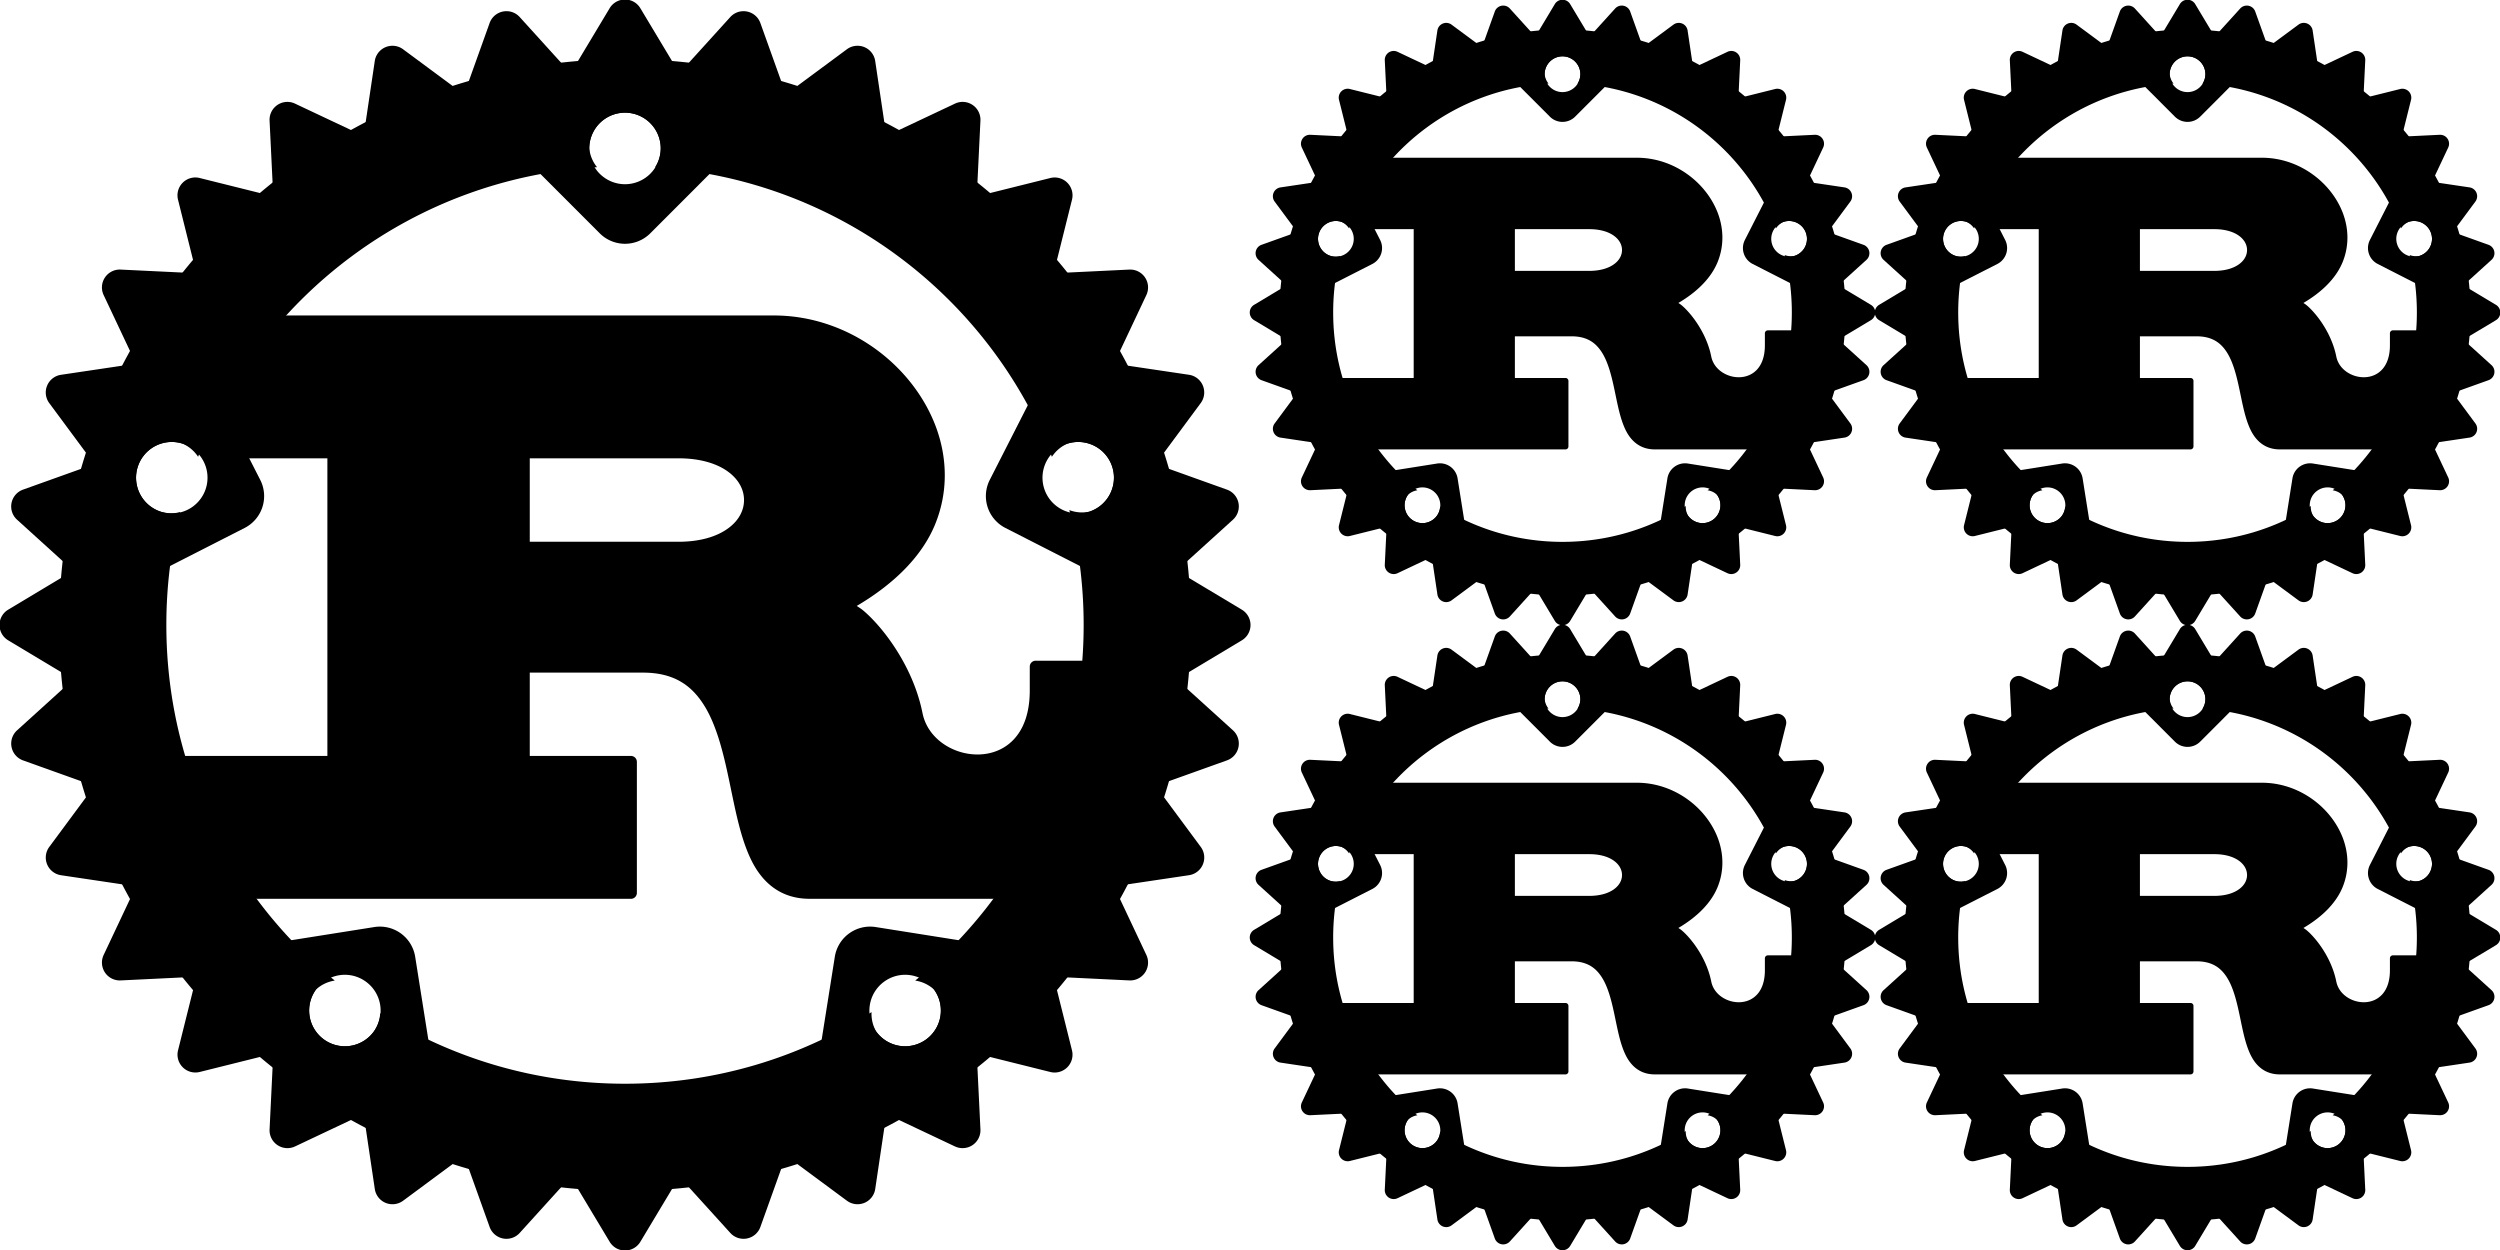 <?xml version="1.0" encoding="UTF-8" standalone="no"?>
<svg
   version="1.1"
   height="32"
   width="64"
   id="svg125"
   sodipodi:docname="test.svg"
   inkscape:version="1.2.2 (732a01da63, 2022-12-09, custom)"
   xmlns:inkscape="http://www.inkscape.org/namespaces/inkscape"
   xmlns:sodipodi="http://sodipodi.sourceforge.net/DTD/sodipodi-0.dtd"
   xmlns="http://www.w3.org/2000/svg"
   xmlns:svg="http://www.w3.org/2000/svg">
  <defs
     id="defs6487" />
  <sodipodi:namedview
     id="namedview127"
     pagecolor="#ffffff"
     bordercolor="#000000"
     borderopacity="0.25"
     inkscape:showpageshadow="2"
     inkscape:pageopacity="0.0"
     inkscape:pagecheckerboard="false"
     inkscape:deskcolor="#d1d1d1"
     showgrid="false"
     inkscape:zoom="20.866321"
     inkscape:cx="36.470253"
     inkscape:cy="12.651967"
     inkscape:window-width="1920"
     inkscape:window-height="1011"
     inkscape:window-x="0"
     inkscape:window-y="0"
     inkscape:window-maximized="1"
     inkscape:current-layer="svg125"
     showguides="true">
    <sodipodi:guide
       position="77.331,-10.427"
       orientation="0,-1"
       id="guide632"
       inkscape:locked="false" />
  </sodipodi:namedview>
  <g
     id="g5655">
    <path
       style="color:#000000;fill:#000000;stroke-width:0.305;stroke-linejoin:round;-inkscape-stroke:none"
       d="m 13.41,11.581 h 3.962 c 2.438,0 2.438,2.438 0,2.438 H 13.41 Z M 3.962,22.857 H 16.152 V 19.505 H 13.41 v -2.438 h 3.048 c 3.352,0 1.524,5.791 4.267,5.791 h 7.619 v -5.791 h -1.829 v 0.61 c 0,2.438 -2.743,2.133 -3.048,0.61 C 23.162,16.762 21.943,15.543 21.638,15.543 26.21,13.105 23.467,8.229 19.81,8.229 H 5.486 v 3.352 h 3.048 v 7.924 H 3.962 Z"
       id="path5368" />
    <path
       style="color:#000000;fill:#000000;stroke-linejoin:round;-inkscape-stroke:none"
       d="M 5.486,8.076 A 0.152,0.152 0 0 0 5.334,8.229 v 3.352 a 0.152,0.152 0 0 0 0.152,0.152 h 2.895 v 7.619 H 3.961 a 0.152,0.152 0 0 0 -0.152,0.152 v 3.354 a 0.152,0.152 0 0 0 0.152,0.152 H 16.152 a 0.152,0.152 0 0 0 0.152,-0.152 V 19.504 A 0.152,0.152 0 0 0 16.152,19.352 H 13.562 V 17.219 h 2.895 c 0.794,0 1.244,0.323 1.566,0.834 0.322,0.511 0.495,1.22 0.646,1.941 0.152,0.721 0.283,1.452 0.564,2.025 0.281,0.573 0.751,0.99 1.49,0.99 h 7.619 a 0.152,0.152 0 0 0 0.152,-0.152 V 17.066 A 0.152,0.152 0 0 0 28.344,16.914 h -1.83 a 0.152,0.152 0 0 0 -0.152,0.152 v 0.609 c 0,0.581 -0.16,0.978 -0.393,1.236 -0.233,0.258 -0.544,0.385 -0.871,0.402 -0.654,0.034 -1.347,-0.381 -1.482,-1.059 -0.159,-0.793 -0.549,-1.496 -0.941,-2.006 -0.196,-0.255 -0.392,-0.462 -0.564,-0.609 -0.063,-0.054 -0.121,-0.089 -0.178,-0.127 1.011,-0.597 1.687,-1.312 2.004,-2.084 0.344,-0.837 0.315,-1.719 0.018,-2.512 C 23.358,9.332 21.705,8.076 19.809,8.076 Z M 5.639,8.381 H 19.809 c 1.761,0 3.309,1.183 3.857,2.645 0.274,0.731 0.301,1.527 -0.012,2.289 -0.313,0.763 -0.969,1.497 -2.088,2.094 a 0.152,0.152 0 0 0 0.072,0.287 c -0.013,0 0.025,0.005 0.076,0.035 0.051,0.03 0.12,0.078 0.195,0.143 0.152,0.129 0.337,0.322 0.521,0.562 0.369,0.48 0.739,1.15 0.885,1.881 0.169,0.846 1.004,1.344 1.797,1.303 0.397,-0.021 0.789,-0.179 1.08,-0.502 0.291,-0.323 0.473,-0.803 0.473,-1.441 V 17.219 h 1.525 v 5.486 H 20.725 c -0.632,0 -0.965,-0.308 -1.217,-0.82 C 19.256,21.372 19.122,20.656 18.969,19.93 18.816,19.203 18.645,18.466 18.281,17.891 17.918,17.315 17.339,16.914 16.457,16.914 h -3.047 a 0.152,0.152 0 0 0 -0.152,0.152 v 2.438 a 0.152,0.152 0 0 0 0.152,0.152 H 16 v 3.049 H 4.115 V 19.656 H 8.533 A 0.152,0.152 0 0 0 8.686,19.504 V 11.58 A 0.152,0.152 0 0 0 8.533,11.428 H 5.639 Z m 7.771,3.047 a 0.152,0.152 0 0 0 -0.152,0.152 v 2.439 a 0.152,0.152 0 0 0 0.152,0.152 h 3.961 c 0.635,0 1.126,-0.159 1.463,-0.412 0.337,-0.253 0.518,-0.603 0.518,-0.959 0,-0.356 -0.18,-0.708 -0.518,-0.961 -0.337,-0.253 -0.828,-0.412 -1.463,-0.412 z m 0.152,0.305 h 3.809 c 0.584,0 1.009,0.147 1.281,0.352 0.272,0.204 0.395,0.463 0.395,0.717 0,0.254 -0.122,0.511 -0.395,0.715 -0.272,0.204 -0.697,0.352 -1.281,0.352 H 13.562 Z"
       id="path5370" />
    <path
       id="circle35"
       style="color:#000000;fill:#000000;-inkscape-stroke:none"
       d="M 0 -47.501 C -26.18 -47.501 -47.501 -26.18 -47.501 -4.9218513e-05 C -47.501 26.18 -26.18 47.501 0 47.501 C 26.18 47.501 47.501 26.18 47.501 -4.9218513e-05 C 47.501 -26.18 26.18 -47.501 0 -47.501 z M 0 -43.002 A 3 3 0 0 1 2.999 -40.003 A 3 3 0 0 1 2.519 -38.414 C 17.744 -37.437 30.508 -27.673 35.831 -14.118 A 3 3 58.193 0 1 37.113 -15.214 A 3 3 58.193 0 1 37.959 -15.362 A 3 3 58.193 0 1 40.894 -13.285 A 3 3 58.193 0 1 38.971 -9.511 A 3 3 58.193 0 1 37.292 -9.645 C 38.082 -6.564 38.497 -3.333 38.497 -4.9218513e-05 C 38.497 12.061 32.998 22.794 24.359 29.845 A 3 3 62.442 0 1 25.936 30.595 A 3 3 62.442 0 1 25.276 34.786 A 3 3 62.442 0 1 21.085 34.126 A 3 3 62.442 0 1 20.694 32.492 C 14.722 36.295 7.628 38.503 0 38.503 C -7.566 38.503 -14.605 36.328 -20.546 32.582 A 3 3 27.558 0 1 -21.085 34.126 A 3 3 27.558 0 1 -25.276 34.786 A 3 3 27.558 0 1 -25.936 30.595 A 3 3 27.558 0 1 -24.359 29.845 C -32.998 22.794 -38.497 12.061 -38.497 -4.9218513e-05 C -38.497 -3.273 -38.094 -6.447 -37.331 -9.478 A 3 3 31.807 0 1 -38.971 -9.511 A 3 3 31.807 0 1 -40.894 -13.285 A 3 3 31.807 0 1 -37.959 -15.362 A 3 3 31.807 0 1 -37.113 -15.214 A 3 3 31.807 0 1 -35.831 -14.118 C -30.488 -27.724 -17.648 -37.513 -2.346 -38.426 A 3 3 0 0 1 -2.999 -40.003 A 3 3 0 0 1 0 -43.002 z "
       transform="matrix(0.305,0,0,0.305,16,16)" />
    <path
       id="path5020"
       mask="none"
       style="color:#000000;display:inline;fill:#000000;stroke-width:3;stroke-linejoin:round;-inkscape-stroke:none"
       d="M -0.308,-52.468 A 1.5,1.5 0 0 0 -1.288,-51.769 l -2.999,4.999 a 1.5,1.5 0 0 0 -0.019,1.506 1.5,1.5 0 0 0 1.307,0.763 h 5.999 a 1.5,1.5 0 0 0 1.288,-2.269 L 1.288,-51.769 a 1.5,1.5 0 0 0 -1.596,-0.699 z m -9.626,0.948 a 1.5,1.5 0 0 0 -1.429,0.993 l -1.967,5.492 a 1.5,1.5 0 0 0 0.276,1.48 1.5,1.5 0 0 0 1.429,0.493 l 5.883,-1.173 a 1.5,1.5 0 0 0 0.82,-2.474 l -3.916,-4.319 a 1.5,1.5 0 0 0 -1.096,-0.493 z m 19.867,0 a 1.5,1.5 0 0 0 -1.096,0.493 l -3.916,4.319 a 1.5,1.5 0 0 0 -0.314,1.474 1.5,1.5 0 0 0 1.134,1 l 5.883,1.173 a 1.5,1.5 0 0 0 1.705,-1.974 l -1.967,-5.492 a 1.5,1.5 0 0 0 -1.429,-0.993 z m -29.73,2.929 a 1.5,1.5 0 0 0 -1.205,1.25 l -0.859,5.768 a 1.5,1.5 0 0 0 0.564,1.403 1.5,1.5 0 0 0 1.493,0.205 l 5.544,-2.294 a 1.5,1.5 0 0 0 0.32,-2.596 l -4.685,-3.467 a 1.5,1.5 0 0 0 -1.173,-0.269 z m 39.593,0 a 1.5,1.5 0 0 0 -1.173,0.269 l -4.685,3.467 a 1.5,1.5 0 0 0 -0.596,1.391 1.5,1.5 0 0 0 0.916,1.205 l 5.544,2.294 a 1.5,1.5 0 0 0 2.057,-1.609 l -0.859,-5.768 a 1.5,1.5 0 0 0 -1.205,-1.25 z m -48.084,4.685 a 1.5,1.5 0 0 0 -1.544,1.577 l 0.282,5.819 a 1.5,1.5 0 0 0 0.827,1.269 1.5,1.5 0 0 0 1.506,-0.09 l 4.992,-3.339 a 1.5,1.5 0 0 0 -0.192,-2.602 l -5.274,-2.487 a 1.5,1.5 0 0 0 -0.596,-0.147 z m 56.576,0 a 1.5,1.5 0 0 0 -0.596,0.147 l -5.274,2.487 a 1.5,1.5 0 0 0 -0.852,1.25 1.5,1.5 0 0 0 0.66,1.352 l 4.992,3.339 a 1.5,1.5 0 0 0 2.333,-1.179 l 0.282,-5.819 a 1.5,1.5 0 0 0 -1.544,-1.577 z m 7.716,6.345 a 1.5,1.5 0 0 0 -0.308,0.045 l -5.652,1.41 a 1.5,1.5 0 0 0 -1.083,1.057 1.5,1.5 0 0 0 0.385,1.461 l 4.243,4.243 a 1.5,1.5 0 0 0 2.519,-0.699 l 1.41,-5.652 a 1.5,1.5 0 0 0 -1.512,-1.865 z m -72.316,0.019 a 1.5,1.5 0 0 0 -1.205,1.846 l 1.41,5.652 a 1.5,1.5 0 0 0 1.057,1.083 1.5,1.5 0 0 0 1.461,-0.385 l 4.243,-4.243 a 1.5,1.5 0 0 0 -0.699,-2.519 l -5.652,-1.41 a 1.5,1.5 0 0 0 -0.615,-0.026 z m -6.018,7.71 a 1.5,1.5 0 0 0 -1.429,2.14 l 2.487,5.274 a 1.5,1.5 0 0 0 1.25,0.852 1.5,1.5 0 0 0 1.352,-0.66 l 3.339,-4.992 a 1.5,1.5 0 0 0 -1.179,-2.333 z m 84.659,0 -5.819,0.282 a 1.5,1.5 0 0 0 -1.269,0.827 1.5,1.5 0 0 0 0.09,1.506 l 3.339,4.992 a 1.5,1.5 0 0 0 2.602,-0.192 l 2.487,-5.274 a 1.5,1.5 0 0 0 -1.429,-2.14 z m -83.55,7.96 a 1.5,1.5 0 0 0 -0.352,0.013 l -5.768,0.859 a 1.5,1.5 0 0 0 -0.981,2.378 l 3.467,4.685 a 1.5,1.5 0 0 0 1.391,0.596 1.5,1.5 0 0 0 1.205,-0.916 l 2.294,-5.543 a 1.5,1.5 0 0 0 -1.256,-2.07 z m 82.794,0.013 a 1.5,1.5 0 0 0 -1.404,0.564 1.5,1.5 0 0 0 -0.205,1.493 l 2.294,5.543 a 1.5,1.5 0 0 0 2.596,0.32 l 3.467,-4.685 a 1.5,1.5 0 0 0 -0.981,-2.378 z m 2.948,8.447 a 1.5,1.5 0 0 0 -0.968,0.359 1.5,1.5 0 0 0 -0.493,1.429 l 1.173,5.883 a 1.5,1.5 0 0 0 2.474,0.82 l 4.319,-3.916 a 1.5,1.5 0 0 0 -0.5,-2.525 l -5.492,-1.967 a 1.5,1.5 0 0 0 -0.513,-0.083 z m -89.215,0.006 a 1.5,1.5 0 0 0 -0.34,0.077 l -5.492,1.967 a 1.5,1.5 0 0 0 -0.5,2.525 l 4.319,3.916 a 1.5,1.5 0 0 0 1.474,0.314 1.5,1.5 0 0 0 1,-1.134 l 1.173,-5.883 a 1.5,1.5 0 0 0 -1.634,-1.782 z m -1.48,8.914 a 1.5,1.5 0 0 0 -0.596,0.205 l -4.999,2.999 a 1.5,1.5 0 0 0 0,2.576 l 4.999,2.999 a 1.5,1.5 0 0 0 1.506,0.019 1.5,1.5 0 0 0 0.763,-1.307 v -5.999 a 1.5,1.5 0 0 0 -1.673,-1.493 z m 91.933,0.013 a 1.5,1.5 0 0 0 -0.493,0.173 1.5,1.5 0 0 0 -0.763,1.307 v 5.999 a 1.5,1.5 0 0 0 2.269,1.288 l 4.999,-2.999 a 1.5,1.5 0 0 0 0,-2.576 L 46.771,-4.287 A 1.5,1.5 0 0 0 45.758,-4.48 Z m -0.006,9.011 a 1.5,1.5 0 0 0 -0.519,0.077 1.5,1.5 0 0 0 -1,1.134 L 43.06,11.625 a 1.5,1.5 0 0 0 1.974,1.705 l 5.492,-1.967 A 1.5,1.5 0 0 0 51.026,8.837 L 46.706,4.922 A 1.5,1.5 0 0 0 45.752,4.531 Z m -91.292,0.006 a 1.5,1.5 0 0 0 -1.166,0.385 l -4.319,3.916 a 1.5,1.5 0 0 0 0.5,2.525 l 5.492,1.967 a 1.5,1.5 0 0 0 1.48,-0.276 1.5,1.5 0 0 0 0.493,-1.429 L -44.233,5.742 A 1.5,1.5 0 0 0 -45.54,4.537 Z m 1.762,8.799 a 1.5,1.5 0 0 0 -1.077,0.602 l -3.467,4.685 a 1.5,1.5 0 0 0 0.981,2.378 l 5.768,0.859 a 1.5,1.5 0 0 0 1.404,-0.564 1.5,1.5 0 0 0 0.205,-1.493 l -2.294,-5.543 a 1.5,1.5 0 0 0 -1.519,-0.923 z m 87.241,0.006 a 1.5,1.5 0 0 0 -1.205,0.916 l -2.294,5.543 a 1.5,1.5 0 0 0 1.609,2.057 l 5.768,-0.859 a 1.5,1.5 0 0 0 0.981,-2.378 l -3.467,-4.685 a 1.5,1.5 0 0 0 -1.391,-0.596 z m -3.441,8.222 a 1.5,1.5 0 0 0 -1.352,0.666 l -3.339,4.986 a 1.5,1.5 0 0 0 1.179,2.333 l 5.819,0.282 a 1.5,1.5 0 0 0 1.429,-2.14 l -2.487,-5.274 a 1.5,1.5 0 0 0 -1.25,-0.852 z m -79.73,0.013 a 1.5,1.5 0 0 0 -1.564,0.84 l -2.487,5.274 a 1.5,1.5 0 0 0 1.429,2.14 l 5.819,-0.282 a 1.5,1.5 0 0 0 1.269,-0.827 1.5,1.5 0 0 0 -0.09,-1.506 l -3.339,-4.986 a 1.5,1.5 0 0 0 -1.038,-0.654 z m 4.973,7.332 a 1.5,1.5 0 0 0 -1.371,1.134 l -1.41,5.652 a 1.5,1.5 0 0 0 1.82,1.82 l 5.652,-1.41 a 1.5,1.5 0 0 0 1.083,-1.057 1.5,1.5 0 0 0 -0.385,-1.461 l -4.243,-4.243 a 1.5,1.5 0 0 0 -1.147,-0.436 z m 69.259,0 a 1.5,1.5 0 0 0 -0.936,0.436 l -4.243,4.243 a 1.5,1.5 0 0 0 0.699,2.519 l 5.652,1.41 a 1.5,1.5 0 0 0 1.82,-1.82 l -1.41,-5.652 a 1.5,1.5 0 0 0 -1.057,-1.083 1.5,1.5 0 0 0 -0.526,-0.051 z m -6.3,6.184 a 1.5,1.5 0 0 0 -1.006,0.237 l -4.992,3.339 a 1.5,1.5 0 0 0 0.192,2.602 l 5.274,2.493 a 1.5,1.5 0 0 0 2.14,-1.436 L 29.55,36.51 a 1.5,1.5 0 0 0 -0.827,-1.269 1.5,1.5 0 0 0 -0.5,-0.147 z m -56.025,0.006 a 1.5,1.5 0 0 0 -1.75,1.41 l -0.282,5.819 a 1.5,1.5 0 0 0 2.14,1.436 l 5.274,-2.493 a 1.5,1.5 0 0 0 0.852,-1.243 1.5,1.5 0 0 0 -0.66,-1.359 l -4.992,-3.339 a 1.5,1.5 0 0 0 -0.583,-0.231 z m 7.383,4.749 a 1.5,1.5 0 0 0 -1.442,1.724 l 0.859,5.768 a 1.5,1.5 0 0 0 2.378,0.981 l 4.685,-3.467 a 1.5,1.5 0 0 0 0.596,-1.391 1.5,1.5 0 0 0 -0.916,-1.205 l -5.544,-2.294 a 1.5,1.5 0 0 0 -0.615,-0.115 z m 40.734,0 a 1.5,1.5 0 0 0 -0.513,0.115 l -5.544,2.294 A 1.5,1.5 0 0 0 13.939,44.854 l 4.685,3.467 a 1.5,1.5 0 0 0 2.378,-0.981 L 21.86,41.573 A 1.5,1.5 0 0 0 21.296,40.169 1.5,1.5 0 0 0 20.316,39.849 Z m -8.165,3.198 a 1.5,1.5 0 0 0 -0.526,0.013 l -5.883,1.173 a 1.5,1.5 0 0 0 -0.82,2.474 l 3.916,4.319 A 1.5,1.5 0 0 0 11.363,50.526 l 1.967,-5.492 A 1.5,1.5 0 0 0 13.054,43.553 1.5,1.5 0 0 0 12.151,43.047 Z m -23.776,0.013 a 1.5,1.5 0 0 0 -1.705,1.974 l 1.967,5.492 a 1.5,1.5 0 0 0 2.525,0.5 l 3.916,-4.319 a 1.5,1.5 0 0 0 0.314,-1.474 1.5,1.5 0 0 0 -1.134,-1 z m 8.626,1.442 a 1.5,1.5 0 0 0 -1.288,2.269 l 2.999,4.999 a 1.5,1.5 0 0 0 2.576,0 l 2.999,-4.999 a 1.5,1.5 0 0 0 0.019,-1.506 1.5,1.5 0 0 0 -1.307,-0.763 z"
       transform="matrix(0.305,0,0,0.305,16,16)" />
    <path
       id="path4863"
       mask="none"
       style="color:#000000;display:inline;fill:#000000;stroke-width:6;stroke-linejoin:round;-inkscape-stroke:none"
       d="m -6.998,-45.002 a 3,3 0 0 0 -2.121,5.121 l 6.998,7.005 a 3,3 0 0 0 4.243,0 l 6.998,-7.005 a 3,3 0 0 0 -2.121,-5.121 z M 0,-43.002 A 3,3 0 0 1 2.999,-40.003 3,3 0 0 1 0,-36.997 3,3 0 0 1 -2.999,-40.003 3,3 0 0 1 0,-43.002 Z m -38.016,20.373 a 3,3 0 0 0 -2.621,2.064 l -4.326,13.317 a 3,3 0 0 0 4.217,3.602 l 8.818,-4.499 a 3,3 0 0 0 1.314,-4.031 l -4.492,-8.818 a 3,3 0 0 0 -2.91,-1.634 z m 76.033,0 a 3,3 0 0 0 -2.91,1.634 l -4.492,8.818 a 3,3 0 0 0 1.314,4.031 l 8.818,4.499 a 3,3 0 0 0 4.217,-3.602 l -4.326,-13.317 a 3,3 0 0 0 -2.621,-2.064 z m -75.975,7.267 a 3,3 31.807 0 1 0.846,0.147 3,3 31.807 0 1 1.923,3.781 3,3 31.807 0 1 -3.781,1.923 3,3 31.807 0 1 -1.923,-3.775 3,3 31.807 0 1 2.935,-2.076 z m 75.917,0 a 3,3 58.193 0 1 2.935,2.076 3,3 58.193 0 1 -1.923,3.775 3,3 58.193 0 1 -3.781,-1.923 3,3 58.193 0 1 1.923,-3.781 3,3 58.193 0 1 0.846,-0.147 z m -58.998,40.714 -9.78,1.551 a 3,3 0 0 0 -1.295,5.39 l 11.324,8.229 a 3,3 0 0 0 4.73,-2.897 l -1.551,-9.78 a 3,3 0 0 0 -3.429,-2.493 z m 42.079,0 a 3,3 0 0 0 -3.429,2.493 l -1.551,9.78 a 3,3 0 0 0 4.73,2.897 l 11.324,-8.229 a 3,3 0 0 0 -1.295,-5.39 z m -44.38,4.012 a 3,3 27.558 0 1 1.589,0.57 3,3 27.558 0 1 0.667,4.191 3,3 27.558 0 1 -4.191,0.66 3,3 27.558 0 1 -0.66,-4.191 3,3 27.558 0 1 2.596,-1.23 z m 46.681,0 a 3,3 62.442 0 1 2.596,1.23 3,3 62.442 0 1 -0.66,4.191 3,3 62.442 0 1 -4.191,-0.66 3,3 62.442 0 1 0.667,-4.191 3,3 62.442 0 1 1.589,-0.57 z"
       transform="matrix(0.305,0,0,0.305,16,16)" />
  </g>
  <g
     id="g5655-3"
     transform="matrix(0.5,0,0,0.5,32,1.0215832e-5)">
    <path
       style="color:#000000;fill:#000000;stroke-width:0.305;stroke-linejoin:round;-inkscape-stroke:none"
       d="m 13.41,11.581 h 3.962 c 2.438,0 2.438,2.438 0,2.438 H 13.41 Z M 3.962,22.857 H 16.152 V 19.505 H 13.41 v -2.438 h 3.048 c 3.352,0 1.524,5.791 4.267,5.791 h 7.619 v -5.791 h -1.829 v 0.61 c 0,2.438 -2.743,2.133 -3.048,0.61 C 23.162,16.762 21.943,15.543 21.638,15.543 26.21,13.105 23.467,8.229 19.81,8.229 H 5.486 v 3.352 h 3.048 v 7.924 H 3.962 Z"
       id="path5368-6" />
    <path
       style="color:#000000;fill:#000000;stroke-linejoin:round;-inkscape-stroke:none"
       d="M 5.486,8.076 A 0.152,0.152 0 0 0 5.334,8.229 v 3.352 a 0.152,0.152 0 0 0 0.152,0.152 h 2.895 v 7.619 H 3.961 a 0.152,0.152 0 0 0 -0.152,0.152 v 3.354 a 0.152,0.152 0 0 0 0.152,0.152 H 16.152 a 0.152,0.152 0 0 0 0.152,-0.152 V 19.504 A 0.152,0.152 0 0 0 16.152,19.352 H 13.562 V 17.219 h 2.895 c 0.794,0 1.244,0.323 1.566,0.834 0.322,0.511 0.495,1.22 0.646,1.941 0.152,0.721 0.283,1.452 0.564,2.025 0.281,0.573 0.751,0.99 1.49,0.99 h 7.619 a 0.152,0.152 0 0 0 0.152,-0.152 V 17.066 A 0.152,0.152 0 0 0 28.344,16.914 h -1.83 a 0.152,0.152 0 0 0 -0.152,0.152 v 0.609 c 0,0.581 -0.16,0.978 -0.393,1.236 -0.233,0.258 -0.544,0.385 -0.871,0.402 -0.654,0.034 -1.347,-0.381 -1.482,-1.059 -0.159,-0.793 -0.549,-1.496 -0.941,-2.006 -0.196,-0.255 -0.392,-0.462 -0.564,-0.609 -0.063,-0.054 -0.121,-0.089 -0.178,-0.127 1.011,-0.597 1.687,-1.312 2.004,-2.084 0.344,-0.837 0.315,-1.719 0.018,-2.512 C 23.358,9.332 21.705,8.076 19.809,8.076 Z M 5.639,8.381 H 19.809 c 1.761,0 3.309,1.183 3.857,2.645 0.274,0.731 0.301,1.527 -0.012,2.289 -0.313,0.763 -0.969,1.497 -2.088,2.094 a 0.152,0.152 0 0 0 0.072,0.287 c -0.013,0 0.025,0.005 0.076,0.035 0.051,0.03 0.12,0.078 0.195,0.143 0.152,0.129 0.337,0.322 0.521,0.562 0.369,0.48 0.739,1.15 0.885,1.881 0.169,0.846 1.004,1.344 1.797,1.303 0.397,-0.021 0.789,-0.179 1.08,-0.502 0.291,-0.323 0.473,-0.803 0.473,-1.441 V 17.219 h 1.525 v 5.486 H 20.725 c -0.632,0 -0.965,-0.308 -1.217,-0.82 C 19.256,21.372 19.122,20.656 18.969,19.93 18.816,19.203 18.645,18.466 18.281,17.891 17.918,17.315 17.339,16.914 16.457,16.914 h -3.047 a 0.152,0.152 0 0 0 -0.152,0.152 v 2.438 a 0.152,0.152 0 0 0 0.152,0.152 H 16 v 3.049 H 4.115 V 19.656 H 8.533 A 0.152,0.152 0 0 0 8.686,19.504 V 11.58 A 0.152,0.152 0 0 0 8.533,11.428 H 5.639 Z m 7.771,3.047 a 0.152,0.152 0 0 0 -0.152,0.152 v 2.439 a 0.152,0.152 0 0 0 0.152,0.152 h 3.961 c 0.635,0 1.126,-0.159 1.463,-0.412 0.337,-0.253 0.518,-0.603 0.518,-0.959 0,-0.356 -0.18,-0.708 -0.518,-0.961 -0.337,-0.253 -0.828,-0.412 -1.463,-0.412 z m 0.152,0.305 h 3.809 c 0.584,0 1.009,0.147 1.281,0.352 0.272,0.204 0.395,0.463 0.395,0.717 0,0.254 -0.122,0.511 -0.395,0.715 -0.272,0.204 -0.697,0.352 -1.281,0.352 H 13.562 Z"
       id="path5370-7" />
    <path
       id="circle35-5"
       style="color:#000000;fill:#000000;-inkscape-stroke:none"
       d="m 0,-47.501 c -26.18,0 -47.501,21.321 -47.501,47.501 C -47.501,26.18 -26.18,47.501 0,47.501 26.18,47.501 47.501,26.18 47.501,-4.9218513e-5 47.501,-26.18 26.18,-47.501 0,-47.501 Z m 0,4.499 a 3,3 0 0 1 2.999,2.999 3,3 0 0 1 -0.481,1.589 C 17.744,-37.437 30.508,-27.673 35.831,-14.118 a 3,3 58.193 0 1 1.282,-1.096 3,3 58.193 0 1 0.846,-0.147 3,3 58.193 0 1 2.935,2.076 3,3 58.193 0 1 -1.923,3.775 3,3 58.193 0 1 -1.679,-0.135 c 0.79,3.081 1.205,6.312 1.205,9.645 C 38.497,12.061 32.998,22.794 24.359,29.845 a 3,3 62.442 0 1 1.577,0.75 3,3 62.442 0 1 -0.66,4.191 3,3 62.442 0 1 -4.191,-0.66 3,3 62.442 0 1 -0.391,-1.634 C 14.722,36.295 7.628,38.503 0,38.503 c -7.566,0 -14.605,-2.175 -20.546,-5.922 a 3,3 27.558 0 1 -0.538,1.544 3,3 27.558 0 1 -4.191,0.66 3,3 27.558 0 1 -0.66,-4.191 3,3 27.558 0 1 1.577,-0.75 C -32.998,22.794 -38.497,12.061 -38.497,-4.9218513e-5 -38.497,-3.273 -38.094,-6.447 -37.331,-9.478 a 3,3 31.807 0 1 -1.641,-0.032 3,3 31.807 0 1 -1.923,-3.775 3,3 31.807 0 1 2.935,-2.076 3,3 31.807 0 1 0.846,0.147 3,3 31.807 0 1 1.282,1.096 c 5.343,-13.606 18.183,-23.395 33.485,-24.308 A 3,3 0 0 1 -2.999,-40.003 3,3 0 0 1 0,-43.002 Z"
       transform="matrix(0.305,0,0,0.305,16,16)" />
    <path
       id="path5020-3"
       mask="none"
       style="color:#000000;display:inline;fill:#000000;stroke-width:3;stroke-linejoin:round;-inkscape-stroke:none"
       d="M -0.308,-52.468 A 1.5,1.5 0 0 0 -1.288,-51.769 l -2.999,4.999 a 1.5,1.5 0 0 0 -0.019,1.506 1.5,1.5 0 0 0 1.307,0.763 h 5.999 a 1.5,1.5 0 0 0 1.288,-2.269 L 1.288,-51.769 a 1.5,1.5 0 0 0 -1.596,-0.699 z m -9.626,0.948 a 1.5,1.5 0 0 0 -1.429,0.993 l -1.967,5.492 a 1.5,1.5 0 0 0 0.276,1.48 1.5,1.5 0 0 0 1.429,0.493 l 5.883,-1.173 a 1.5,1.5 0 0 0 0.82,-2.474 l -3.916,-4.319 a 1.5,1.5 0 0 0 -1.096,-0.493 z m 19.867,0 a 1.5,1.5 0 0 0 -1.096,0.493 l -3.916,4.319 a 1.5,1.5 0 0 0 -0.314,1.474 1.5,1.5 0 0 0 1.134,1 l 5.883,1.173 a 1.5,1.5 0 0 0 1.705,-1.974 l -1.967,-5.492 a 1.5,1.5 0 0 0 -1.429,-0.993 z m -29.73,2.929 a 1.5,1.5 0 0 0 -1.205,1.25 l -0.859,5.768 a 1.5,1.5 0 0 0 0.564,1.403 1.5,1.5 0 0 0 1.493,0.205 l 5.544,-2.294 a 1.5,1.5 0 0 0 0.32,-2.596 l -4.685,-3.467 a 1.5,1.5 0 0 0 -1.173,-0.269 z m 39.593,0 a 1.5,1.5 0 0 0 -1.173,0.269 l -4.685,3.467 a 1.5,1.5 0 0 0 -0.596,1.391 1.5,1.5 0 0 0 0.916,1.205 l 5.544,2.294 a 1.5,1.5 0 0 0 2.057,-1.609 l -0.859,-5.768 a 1.5,1.5 0 0 0 -1.205,-1.25 z m -48.084,4.685 a 1.5,1.5 0 0 0 -1.544,1.577 l 0.282,5.819 a 1.5,1.5 0 0 0 0.827,1.269 1.5,1.5 0 0 0 1.506,-0.09 l 4.992,-3.339 a 1.5,1.5 0 0 0 -0.192,-2.602 l -5.274,-2.487 a 1.5,1.5 0 0 0 -0.596,-0.147 z m 56.576,0 a 1.5,1.5 0 0 0 -0.596,0.147 l -5.274,2.487 a 1.5,1.5 0 0 0 -0.852,1.25 1.5,1.5 0 0 0 0.66,1.352 l 4.992,3.339 a 1.5,1.5 0 0 0 2.333,-1.179 l 0.282,-5.819 a 1.5,1.5 0 0 0 -1.544,-1.577 z m 7.716,6.345 a 1.5,1.5 0 0 0 -0.308,0.045 l -5.652,1.41 a 1.5,1.5 0 0 0 -1.083,1.057 1.5,1.5 0 0 0 0.385,1.461 l 4.243,4.243 a 1.5,1.5 0 0 0 2.519,-0.699 l 1.41,-5.652 a 1.5,1.5 0 0 0 -1.512,-1.865 z m -72.316,0.019 a 1.5,1.5 0 0 0 -1.205,1.846 l 1.41,5.652 a 1.5,1.5 0 0 0 1.057,1.083 1.5,1.5 0 0 0 1.461,-0.385 l 4.243,-4.243 a 1.5,1.5 0 0 0 -0.699,-2.519 l -5.652,-1.41 a 1.5,1.5 0 0 0 -0.615,-0.026 z m -6.018,7.71 a 1.5,1.5 0 0 0 -1.429,2.14 l 2.487,5.274 a 1.5,1.5 0 0 0 1.25,0.852 1.5,1.5 0 0 0 1.352,-0.66 l 3.339,-4.992 a 1.5,1.5 0 0 0 -1.179,-2.333 z m 84.659,0 -5.819,0.282 a 1.5,1.5 0 0 0 -1.269,0.827 1.5,1.5 0 0 0 0.09,1.506 l 3.339,4.992 a 1.5,1.5 0 0 0 2.602,-0.192 l 2.487,-5.274 a 1.5,1.5 0 0 0 -1.429,-2.14 z m -83.55,7.96 a 1.5,1.5 0 0 0 -0.352,0.013 l -5.768,0.859 a 1.5,1.5 0 0 0 -0.981,2.378 l 3.467,4.685 a 1.5,1.5 0 0 0 1.391,0.596 1.5,1.5 0 0 0 1.205,-0.916 l 2.294,-5.543 a 1.5,1.5 0 0 0 -1.256,-2.07 z m 82.794,0.013 a 1.5,1.5 0 0 0 -1.404,0.564 1.5,1.5 0 0 0 -0.205,1.493 l 2.294,5.543 a 1.5,1.5 0 0 0 2.596,0.32 l 3.467,-4.685 a 1.5,1.5 0 0 0 -0.981,-2.378 z m 2.948,8.447 a 1.5,1.5 0 0 0 -0.968,0.359 1.5,1.5 0 0 0 -0.493,1.429 l 1.173,5.883 a 1.5,1.5 0 0 0 2.474,0.82 l 4.319,-3.916 a 1.5,1.5 0 0 0 -0.5,-2.525 l -5.492,-1.967 a 1.5,1.5 0 0 0 -0.513,-0.083 z m -89.215,0.006 a 1.5,1.5 0 0 0 -0.34,0.077 l -5.492,1.967 a 1.5,1.5 0 0 0 -0.5,2.525 l 4.319,3.916 a 1.5,1.5 0 0 0 1.474,0.314 1.5,1.5 0 0 0 1,-1.134 l 1.173,-5.883 a 1.5,1.5 0 0 0 -1.634,-1.782 z m -1.48,8.914 a 1.5,1.5 0 0 0 -0.596,0.205 l -4.999,2.999 a 1.5,1.5 0 0 0 0,2.576 l 4.999,2.999 a 1.5,1.5 0 0 0 1.506,0.019 1.5,1.5 0 0 0 0.763,-1.307 v -5.999 a 1.5,1.5 0 0 0 -1.673,-1.493 z m 91.933,0.013 a 1.5,1.5 0 0 0 -0.493,0.173 1.5,1.5 0 0 0 -0.763,1.307 v 5.999 a 1.5,1.5 0 0 0 2.269,1.288 l 4.999,-2.999 a 1.5,1.5 0 0 0 0,-2.576 L 46.771,-4.287 A 1.5,1.5 0 0 0 45.758,-4.48 Z m -0.006,9.011 a 1.5,1.5 0 0 0 -0.519,0.077 1.5,1.5 0 0 0 -1,1.134 L 43.06,11.625 a 1.5,1.5 0 0 0 1.974,1.705 l 5.492,-1.967 A 1.5,1.5 0 0 0 51.026,8.837 L 46.706,4.922 A 1.5,1.5 0 0 0 45.752,4.531 Z m -91.292,0.006 a 1.5,1.5 0 0 0 -1.166,0.385 l -4.319,3.916 a 1.5,1.5 0 0 0 0.5,2.525 l 5.492,1.967 a 1.5,1.5 0 0 0 1.48,-0.276 1.5,1.5 0 0 0 0.493,-1.429 L -44.233,5.742 A 1.5,1.5 0 0 0 -45.54,4.537 Z m 1.762,8.799 a 1.5,1.5 0 0 0 -1.077,0.602 l -3.467,4.685 a 1.5,1.5 0 0 0 0.981,2.378 l 5.768,0.859 a 1.5,1.5 0 0 0 1.404,-0.564 1.5,1.5 0 0 0 0.205,-1.493 l -2.294,-5.543 a 1.5,1.5 0 0 0 -1.519,-0.923 z m 87.241,0.006 a 1.5,1.5 0 0 0 -1.205,0.916 l -2.294,5.543 a 1.5,1.5 0 0 0 1.609,2.057 l 5.768,-0.859 a 1.5,1.5 0 0 0 0.981,-2.378 l -3.467,-4.685 a 1.5,1.5 0 0 0 -1.391,-0.596 z m -3.441,8.222 a 1.5,1.5 0 0 0 -1.352,0.666 l -3.339,4.986 a 1.5,1.5 0 0 0 1.179,2.333 l 5.819,0.282 a 1.5,1.5 0 0 0 1.429,-2.14 l -2.487,-5.274 a 1.5,1.5 0 0 0 -1.25,-0.852 z m -79.73,0.013 a 1.5,1.5 0 0 0 -1.564,0.84 l -2.487,5.274 a 1.5,1.5 0 0 0 1.429,2.14 l 5.819,-0.282 a 1.5,1.5 0 0 0 1.269,-0.827 1.5,1.5 0 0 0 -0.09,-1.506 l -3.339,-4.986 a 1.5,1.5 0 0 0 -1.038,-0.654 z m 4.973,7.332 a 1.5,1.5 0 0 0 -1.371,1.134 l -1.41,5.652 a 1.5,1.5 0 0 0 1.82,1.82 l 5.652,-1.41 a 1.5,1.5 0 0 0 1.083,-1.057 1.5,1.5 0 0 0 -0.385,-1.461 l -4.243,-4.243 a 1.5,1.5 0 0 0 -1.147,-0.436 z m 69.259,0 a 1.5,1.5 0 0 0 -0.936,0.436 l -4.243,4.243 a 1.5,1.5 0 0 0 0.699,2.519 l 5.652,1.41 a 1.5,1.5 0 0 0 1.82,-1.82 l -1.41,-5.652 a 1.5,1.5 0 0 0 -1.057,-1.083 1.5,1.5 0 0 0 -0.526,-0.051 z m -6.3,6.184 a 1.5,1.5 0 0 0 -1.006,0.237 l -4.992,3.339 a 1.5,1.5 0 0 0 0.192,2.602 l 5.274,2.493 a 1.5,1.5 0 0 0 2.14,-1.436 L 29.55,36.51 a 1.5,1.5 0 0 0 -0.827,-1.269 1.5,1.5 0 0 0 -0.5,-0.147 z m -56.025,0.006 a 1.5,1.5 0 0 0 -1.75,1.41 l -0.282,5.819 a 1.5,1.5 0 0 0 2.14,1.436 l 5.274,-2.493 a 1.5,1.5 0 0 0 0.852,-1.243 1.5,1.5 0 0 0 -0.66,-1.359 l -4.992,-3.339 a 1.5,1.5 0 0 0 -0.583,-0.231 z m 7.383,4.749 a 1.5,1.5 0 0 0 -1.442,1.724 l 0.859,5.768 a 1.5,1.5 0 0 0 2.378,0.981 l 4.685,-3.467 a 1.5,1.5 0 0 0 0.596,-1.391 1.5,1.5 0 0 0 -0.916,-1.205 l -5.544,-2.294 a 1.5,1.5 0 0 0 -0.615,-0.115 z m 40.734,0 a 1.5,1.5 0 0 0 -0.513,0.115 l -5.544,2.294 A 1.5,1.5 0 0 0 13.939,44.854 l 4.685,3.467 a 1.5,1.5 0 0 0 2.378,-0.981 L 21.86,41.573 A 1.5,1.5 0 0 0 21.296,40.169 1.5,1.5 0 0 0 20.316,39.849 Z m -8.165,3.198 a 1.5,1.5 0 0 0 -0.526,0.013 l -5.883,1.173 a 1.5,1.5 0 0 0 -0.82,2.474 l 3.916,4.319 A 1.5,1.5 0 0 0 11.363,50.526 l 1.967,-5.492 A 1.5,1.5 0 0 0 13.054,43.553 1.5,1.5 0 0 0 12.151,43.047 Z m -23.776,0.013 a 1.5,1.5 0 0 0 -1.705,1.974 l 1.967,5.492 a 1.5,1.5 0 0 0 2.525,0.5 l 3.916,-4.319 a 1.5,1.5 0 0 0 0.314,-1.474 1.5,1.5 0 0 0 -1.134,-1 z m 8.626,1.442 a 1.5,1.5 0 0 0 -1.288,2.269 l 2.999,4.999 a 1.5,1.5 0 0 0 2.576,0 l 2.999,-4.999 a 1.5,1.5 0 0 0 0.019,-1.506 1.5,1.5 0 0 0 -1.307,-0.763 z"
       transform="matrix(0.305,0,0,0.305,16,16)" />
    <path
       id="path4863-5"
       mask="none"
       style="color:#000000;display:inline;fill:#000000;stroke-width:6;stroke-linejoin:round;-inkscape-stroke:none"
       d="m -6.998,-45.002 a 3,3 0 0 0 -2.121,5.121 l 6.998,7.005 a 3,3 0 0 0 4.243,0 l 6.998,-7.005 a 3,3 0 0 0 -2.121,-5.121 z M 0,-43.002 A 3,3 0 0 1 2.999,-40.003 3,3 0 0 1 0,-36.997 3,3 0 0 1 -2.999,-40.003 3,3 0 0 1 0,-43.002 Z m -38.016,20.373 a 3,3 0 0 0 -2.621,2.064 l -4.326,13.317 a 3,3 0 0 0 4.217,3.602 l 8.818,-4.499 a 3,3 0 0 0 1.314,-4.031 l -4.492,-8.818 a 3,3 0 0 0 -2.91,-1.634 z m 76.033,0 a 3,3 0 0 0 -2.91,1.634 l -4.492,8.818 a 3,3 0 0 0 1.314,4.031 l 8.818,4.499 a 3,3 0 0 0 4.217,-3.602 l -4.326,-13.317 a 3,3 0 0 0 -2.621,-2.064 z m -75.975,7.267 a 3,3 31.807 0 1 0.846,0.147 3,3 31.807 0 1 1.923,3.781 3,3 31.807 0 1 -3.781,1.923 3,3 31.807 0 1 -1.923,-3.775 3,3 31.807 0 1 2.935,-2.076 z m 75.917,0 a 3,3 58.193 0 1 2.935,2.076 3,3 58.193 0 1 -1.923,3.775 3,3 58.193 0 1 -3.781,-1.923 3,3 58.193 0 1 1.923,-3.781 3,3 58.193 0 1 0.846,-0.147 z m -58.998,40.714 -9.78,1.551 a 3,3 0 0 0 -1.295,5.39 l 11.324,8.229 a 3,3 0 0 0 4.73,-2.897 l -1.551,-9.78 a 3,3 0 0 0 -3.429,-2.493 z m 42.079,0 a 3,3 0 0 0 -3.429,2.493 l -1.551,9.78 a 3,3 0 0 0 4.73,2.897 l 11.324,-8.229 a 3,3 0 0 0 -1.295,-5.39 z m -44.38,4.012 a 3,3 27.558 0 1 1.589,0.57 3,3 27.558 0 1 0.667,4.191 3,3 27.558 0 1 -4.191,0.66 3,3 27.558 0 1 -0.66,-4.191 3,3 27.558 0 1 2.596,-1.23 z m 46.681,0 a 3,3 62.442 0 1 2.596,1.23 3,3 62.442 0 1 -0.66,4.191 3,3 62.442 0 1 -4.191,-0.66 3,3 62.442 0 1 0.667,-4.191 3,3 62.442 0 1 1.589,-0.57 z"
       transform="matrix(0.305,0,0,0.305,16,16)" />
  </g>
  <g
     id="g5655-3-6"
     transform="matrix(0.5,0,0,0.5,32,16)">
    <path
       style="color:#000000;fill:#000000;stroke-width:0.305;stroke-linejoin:round;-inkscape-stroke:none"
       d="m 13.41,11.581 h 3.962 c 2.438,0 2.438,2.438 0,2.438 H 13.41 Z M 3.962,22.857 H 16.152 V 19.505 H 13.41 v -2.438 h 3.048 c 3.352,0 1.524,5.791 4.267,5.791 h 7.619 v -5.791 h -1.829 v 0.61 c 0,2.438 -2.743,2.133 -3.048,0.61 C 23.162,16.762 21.943,15.543 21.638,15.543 26.21,13.105 23.467,8.229 19.81,8.229 H 5.486 v 3.352 h 3.048 v 7.924 H 3.962 Z"
       id="path5368-6-2" />
    <path
       style="color:#000000;fill:#000000;stroke-linejoin:round;-inkscape-stroke:none"
       d="M 5.486,8.076 A 0.152,0.152 0 0 0 5.334,8.229 v 3.352 a 0.152,0.152 0 0 0 0.152,0.152 h 2.895 v 7.619 H 3.961 a 0.152,0.152 0 0 0 -0.152,0.152 v 3.354 a 0.152,0.152 0 0 0 0.152,0.152 H 16.152 a 0.152,0.152 0 0 0 0.152,-0.152 V 19.504 A 0.152,0.152 0 0 0 16.152,19.352 H 13.562 V 17.219 h 2.895 c 0.794,0 1.244,0.323 1.566,0.834 0.322,0.511 0.495,1.22 0.646,1.941 0.152,0.721 0.283,1.452 0.564,2.025 0.281,0.573 0.751,0.99 1.49,0.99 h 7.619 a 0.152,0.152 0 0 0 0.152,-0.152 V 17.066 A 0.152,0.152 0 0 0 28.344,16.914 h -1.83 a 0.152,0.152 0 0 0 -0.152,0.152 v 0.609 c 0,0.581 -0.16,0.978 -0.393,1.236 -0.233,0.258 -0.544,0.385 -0.871,0.402 -0.654,0.034 -1.347,-0.381 -1.482,-1.059 -0.159,-0.793 -0.549,-1.496 -0.941,-2.006 -0.196,-0.255 -0.392,-0.462 -0.564,-0.609 -0.063,-0.054 -0.121,-0.089 -0.178,-0.127 1.011,-0.597 1.687,-1.312 2.004,-2.084 0.344,-0.837 0.315,-1.719 0.018,-2.512 C 23.358,9.332 21.705,8.076 19.809,8.076 Z M 5.639,8.381 H 19.809 c 1.761,0 3.309,1.183 3.857,2.645 0.274,0.731 0.301,1.527 -0.012,2.289 -0.313,0.763 -0.969,1.497 -2.088,2.094 a 0.152,0.152 0 0 0 0.072,0.287 c -0.013,0 0.025,0.005 0.076,0.035 0.051,0.03 0.12,0.078 0.195,0.143 0.152,0.129 0.337,0.322 0.521,0.562 0.369,0.48 0.739,1.15 0.885,1.881 0.169,0.846 1.004,1.344 1.797,1.303 0.397,-0.021 0.789,-0.179 1.08,-0.502 0.291,-0.323 0.473,-0.803 0.473,-1.441 V 17.219 h 1.525 v 5.486 H 20.725 c -0.632,0 -0.965,-0.308 -1.217,-0.82 C 19.256,21.372 19.122,20.656 18.969,19.93 18.816,19.203 18.645,18.466 18.281,17.891 17.918,17.315 17.339,16.914 16.457,16.914 h -3.047 a 0.152,0.152 0 0 0 -0.152,0.152 v 2.438 a 0.152,0.152 0 0 0 0.152,0.152 H 16 v 3.049 H 4.115 V 19.656 H 8.533 A 0.152,0.152 0 0 0 8.686,19.504 V 11.58 A 0.152,0.152 0 0 0 8.533,11.428 H 5.639 Z m 7.771,3.047 a 0.152,0.152 0 0 0 -0.152,0.152 v 2.439 a 0.152,0.152 0 0 0 0.152,0.152 h 3.961 c 0.635,0 1.126,-0.159 1.463,-0.412 0.337,-0.253 0.518,-0.603 0.518,-0.959 0,-0.356 -0.18,-0.708 -0.518,-0.961 -0.337,-0.253 -0.828,-0.412 -1.463,-0.412 z m 0.152,0.305 h 3.809 c 0.584,0 1.009,0.147 1.281,0.352 0.272,0.204 0.395,0.463 0.395,0.717 0,0.254 -0.122,0.511 -0.395,0.715 -0.272,0.204 -0.697,0.352 -1.281,0.352 H 13.562 Z"
       id="path5370-7-9" />
    <path
       id="circle35-5-1"
       style="color:#000000;fill:#000000;-inkscape-stroke:none"
       d="m 0,-47.501 c -26.18,0 -47.501,21.321 -47.501,47.501 C -47.501,26.18 -26.18,47.501 0,47.501 26.18,47.501 47.501,26.18 47.501,-4.9218513e-5 47.501,-26.18 26.18,-47.501 0,-47.501 Z m 0,4.499 a 3,3 0 0 1 2.999,2.999 3,3 0 0 1 -0.481,1.589 C 17.744,-37.437 30.508,-27.673 35.831,-14.118 a 3,3 58.193 0 1 1.282,-1.096 3,3 58.193 0 1 0.846,-0.147 3,3 58.193 0 1 2.935,2.076 3,3 58.193 0 1 -1.923,3.775 3,3 58.193 0 1 -1.679,-0.135 c 0.79,3.081 1.205,6.312 1.205,9.645 C 38.497,12.061 32.998,22.794 24.359,29.845 a 3,3 62.442 0 1 1.577,0.75 3,3 62.442 0 1 -0.66,4.191 3,3 62.442 0 1 -4.191,-0.66 3,3 62.442 0 1 -0.391,-1.634 C 14.722,36.295 7.628,38.503 0,38.503 c -7.566,0 -14.605,-2.175 -20.546,-5.922 a 3,3 27.558 0 1 -0.538,1.544 3,3 27.558 0 1 -4.191,0.66 3,3 27.558 0 1 -0.66,-4.191 3,3 27.558 0 1 1.577,-0.75 C -32.998,22.794 -38.497,12.061 -38.497,-4.9218513e-5 -38.497,-3.273 -38.094,-6.447 -37.331,-9.478 a 3,3 31.807 0 1 -1.641,-0.032 3,3 31.807 0 1 -1.923,-3.775 3,3 31.807 0 1 2.935,-2.076 3,3 31.807 0 1 0.846,0.147 3,3 31.807 0 1 1.282,1.096 c 5.343,-13.606 18.183,-23.395 33.485,-24.308 A 3,3 0 0 1 -2.999,-40.003 3,3 0 0 1 0,-43.002 Z"
       transform="matrix(0.305,0,0,0.305,16,16)" />
    <path
       id="path5020-3-2"
       mask="none"
       style="color:#000000;display:inline;fill:#000000;stroke-width:3;stroke-linejoin:round;-inkscape-stroke:none"
       d="M -0.308,-52.468 A 1.5,1.5 0 0 0 -1.288,-51.769 l -2.999,4.999 a 1.5,1.5 0 0 0 -0.019,1.506 1.5,1.5 0 0 0 1.307,0.763 h 5.999 a 1.5,1.5 0 0 0 1.288,-2.269 L 1.288,-51.769 a 1.5,1.5 0 0 0 -1.596,-0.699 z m -9.626,0.948 a 1.5,1.5 0 0 0 -1.429,0.993 l -1.967,5.492 a 1.5,1.5 0 0 0 0.276,1.48 1.5,1.5 0 0 0 1.429,0.493 l 5.883,-1.173 a 1.5,1.5 0 0 0 0.82,-2.474 l -3.916,-4.319 a 1.5,1.5 0 0 0 -1.096,-0.493 z m 19.867,0 a 1.5,1.5 0 0 0 -1.096,0.493 l -3.916,4.319 a 1.5,1.5 0 0 0 -0.314,1.474 1.5,1.5 0 0 0 1.134,1 l 5.883,1.173 a 1.5,1.5 0 0 0 1.705,-1.974 l -1.967,-5.492 a 1.5,1.5 0 0 0 -1.429,-0.993 z m -29.73,2.929 a 1.5,1.5 0 0 0 -1.205,1.25 l -0.859,5.768 a 1.5,1.5 0 0 0 0.564,1.403 1.5,1.5 0 0 0 1.493,0.205 l 5.544,-2.294 a 1.5,1.5 0 0 0 0.32,-2.596 l -4.685,-3.467 a 1.5,1.5 0 0 0 -1.173,-0.269 z m 39.593,0 a 1.5,1.5 0 0 0 -1.173,0.269 l -4.685,3.467 a 1.5,1.5 0 0 0 -0.596,1.391 1.5,1.5 0 0 0 0.916,1.205 l 5.544,2.294 a 1.5,1.5 0 0 0 2.057,-1.609 l -0.859,-5.768 a 1.5,1.5 0 0 0 -1.205,-1.25 z m -48.084,4.685 a 1.5,1.5 0 0 0 -1.544,1.577 l 0.282,5.819 a 1.5,1.5 0 0 0 0.827,1.269 1.5,1.5 0 0 0 1.506,-0.09 l 4.992,-3.339 a 1.5,1.5 0 0 0 -0.192,-2.602 l -5.274,-2.487 a 1.5,1.5 0 0 0 -0.596,-0.147 z m 56.576,0 a 1.5,1.5 0 0 0 -0.596,0.147 l -5.274,2.487 a 1.5,1.5 0 0 0 -0.852,1.25 1.5,1.5 0 0 0 0.66,1.352 l 4.992,3.339 a 1.5,1.5 0 0 0 2.333,-1.179 l 0.282,-5.819 a 1.5,1.5 0 0 0 -1.544,-1.577 z m 7.716,6.345 a 1.5,1.5 0 0 0 -0.308,0.045 l -5.652,1.41 a 1.5,1.5 0 0 0 -1.083,1.057 1.5,1.5 0 0 0 0.385,1.461 l 4.243,4.243 a 1.5,1.5 0 0 0 2.519,-0.699 l 1.41,-5.652 a 1.5,1.5 0 0 0 -1.512,-1.865 z m -72.316,0.019 a 1.5,1.5 0 0 0 -1.205,1.846 l 1.41,5.652 a 1.5,1.5 0 0 0 1.057,1.083 1.5,1.5 0 0 0 1.461,-0.385 l 4.243,-4.243 a 1.5,1.5 0 0 0 -0.699,-2.519 l -5.652,-1.41 a 1.5,1.5 0 0 0 -0.615,-0.026 z m -6.018,7.71 a 1.5,1.5 0 0 0 -1.429,2.14 l 2.487,5.274 a 1.5,1.5 0 0 0 1.25,0.852 1.5,1.5 0 0 0 1.352,-0.66 l 3.339,-4.992 a 1.5,1.5 0 0 0 -1.179,-2.333 z m 84.659,0 -5.819,0.282 a 1.5,1.5 0 0 0 -1.269,0.827 1.5,1.5 0 0 0 0.09,1.506 l 3.339,4.992 a 1.5,1.5 0 0 0 2.602,-0.192 l 2.487,-5.274 a 1.5,1.5 0 0 0 -1.429,-2.14 z m -83.55,7.96 a 1.5,1.5 0 0 0 -0.352,0.013 l -5.768,0.859 a 1.5,1.5 0 0 0 -0.981,2.378 l 3.467,4.685 a 1.5,1.5 0 0 0 1.391,0.596 1.5,1.5 0 0 0 1.205,-0.916 l 2.294,-5.543 a 1.5,1.5 0 0 0 -1.256,-2.07 z m 82.794,0.013 a 1.5,1.5 0 0 0 -1.404,0.564 1.5,1.5 0 0 0 -0.205,1.493 l 2.294,5.543 a 1.5,1.5 0 0 0 2.596,0.32 l 3.467,-4.685 a 1.5,1.5 0 0 0 -0.981,-2.378 z m 2.948,8.447 a 1.5,1.5 0 0 0 -0.968,0.359 1.5,1.5 0 0 0 -0.493,1.429 l 1.173,5.883 a 1.5,1.5 0 0 0 2.474,0.82 l 4.319,-3.916 a 1.5,1.5 0 0 0 -0.5,-2.525 l -5.492,-1.967 a 1.5,1.5 0 0 0 -0.513,-0.083 z m -89.215,0.006 a 1.5,1.5 0 0 0 -0.34,0.077 l -5.492,1.967 a 1.5,1.5 0 0 0 -0.5,2.525 l 4.319,3.916 a 1.5,1.5 0 0 0 1.474,0.314 1.5,1.5 0 0 0 1,-1.134 l 1.173,-5.883 a 1.5,1.5 0 0 0 -1.634,-1.782 z m -1.48,8.914 a 1.5,1.5 0 0 0 -0.596,0.205 l -4.999,2.999 a 1.5,1.5 0 0 0 0,2.576 l 4.999,2.999 a 1.5,1.5 0 0 0 1.506,0.019 1.5,1.5 0 0 0 0.763,-1.307 v -5.999 a 1.5,1.5 0 0 0 -1.673,-1.493 z m 91.933,0.013 a 1.5,1.5 0 0 0 -0.493,0.173 1.5,1.5 0 0 0 -0.763,1.307 v 5.999 a 1.5,1.5 0 0 0 2.269,1.288 l 4.999,-2.999 a 1.5,1.5 0 0 0 0,-2.576 L 46.771,-4.287 A 1.5,1.5 0 0 0 45.758,-4.48 Z m -0.006,9.011 a 1.5,1.5 0 0 0 -0.519,0.077 1.5,1.5 0 0 0 -1,1.134 L 43.06,11.625 a 1.5,1.5 0 0 0 1.974,1.705 l 5.492,-1.967 A 1.5,1.5 0 0 0 51.026,8.837 L 46.706,4.922 A 1.5,1.5 0 0 0 45.752,4.531 Z m -91.292,0.006 a 1.5,1.5 0 0 0 -1.166,0.385 l -4.319,3.916 a 1.5,1.5 0 0 0 0.5,2.525 l 5.492,1.967 a 1.5,1.5 0 0 0 1.48,-0.276 1.5,1.5 0 0 0 0.493,-1.429 L -44.233,5.742 A 1.5,1.5 0 0 0 -45.54,4.537 Z m 1.762,8.799 a 1.5,1.5 0 0 0 -1.077,0.602 l -3.467,4.685 a 1.5,1.5 0 0 0 0.981,2.378 l 5.768,0.859 a 1.5,1.5 0 0 0 1.404,-0.564 1.5,1.5 0 0 0 0.205,-1.493 l -2.294,-5.543 a 1.5,1.5 0 0 0 -1.519,-0.923 z m 87.241,0.006 a 1.5,1.5 0 0 0 -1.205,0.916 l -2.294,5.543 a 1.5,1.5 0 0 0 1.609,2.057 l 5.768,-0.859 a 1.5,1.5 0 0 0 0.981,-2.378 l -3.467,-4.685 a 1.5,1.5 0 0 0 -1.391,-0.596 z m -3.441,8.222 a 1.5,1.5 0 0 0 -1.352,0.666 l -3.339,4.986 a 1.5,1.5 0 0 0 1.179,2.333 l 5.819,0.282 a 1.5,1.5 0 0 0 1.429,-2.14 l -2.487,-5.274 a 1.5,1.5 0 0 0 -1.25,-0.852 z m -79.73,0.013 a 1.5,1.5 0 0 0 -1.564,0.84 l -2.487,5.274 a 1.5,1.5 0 0 0 1.429,2.14 l 5.819,-0.282 a 1.5,1.5 0 0 0 1.269,-0.827 1.5,1.5 0 0 0 -0.09,-1.506 l -3.339,-4.986 a 1.5,1.5 0 0 0 -1.038,-0.654 z m 4.973,7.332 a 1.5,1.5 0 0 0 -1.371,1.134 l -1.41,5.652 a 1.5,1.5 0 0 0 1.82,1.82 l 5.652,-1.41 a 1.5,1.5 0 0 0 1.083,-1.057 1.5,1.5 0 0 0 -0.385,-1.461 l -4.243,-4.243 a 1.5,1.5 0 0 0 -1.147,-0.436 z m 69.259,0 a 1.5,1.5 0 0 0 -0.936,0.436 l -4.243,4.243 a 1.5,1.5 0 0 0 0.699,2.519 l 5.652,1.41 a 1.5,1.5 0 0 0 1.82,-1.82 l -1.41,-5.652 a 1.5,1.5 0 0 0 -1.057,-1.083 1.5,1.5 0 0 0 -0.526,-0.051 z m -6.3,6.184 a 1.5,1.5 0 0 0 -1.006,0.237 l -4.992,3.339 a 1.5,1.5 0 0 0 0.192,2.602 l 5.274,2.493 a 1.5,1.5 0 0 0 2.14,-1.436 L 29.55,36.51 a 1.5,1.5 0 0 0 -0.827,-1.269 1.5,1.5 0 0 0 -0.5,-0.147 z m -56.025,0.006 a 1.5,1.5 0 0 0 -1.75,1.41 l -0.282,5.819 a 1.5,1.5 0 0 0 2.14,1.436 l 5.274,-2.493 a 1.5,1.5 0 0 0 0.852,-1.243 1.5,1.5 0 0 0 -0.66,-1.359 l -4.992,-3.339 a 1.5,1.5 0 0 0 -0.583,-0.231 z m 7.383,4.749 a 1.5,1.5 0 0 0 -1.442,1.724 l 0.859,5.768 a 1.5,1.5 0 0 0 2.378,0.981 l 4.685,-3.467 a 1.5,1.5 0 0 0 0.596,-1.391 1.5,1.5 0 0 0 -0.916,-1.205 l -5.544,-2.294 a 1.5,1.5 0 0 0 -0.615,-0.115 z m 40.734,0 a 1.5,1.5 0 0 0 -0.513,0.115 l -5.544,2.294 A 1.5,1.5 0 0 0 13.939,44.854 l 4.685,3.467 a 1.5,1.5 0 0 0 2.378,-0.981 L 21.86,41.573 A 1.5,1.5 0 0 0 21.296,40.169 1.5,1.5 0 0 0 20.316,39.849 Z m -8.165,3.198 a 1.5,1.5 0 0 0 -0.526,0.013 l -5.883,1.173 a 1.5,1.5 0 0 0 -0.82,2.474 l 3.916,4.319 A 1.5,1.5 0 0 0 11.363,50.526 l 1.967,-5.492 A 1.5,1.5 0 0 0 13.054,43.553 1.5,1.5 0 0 0 12.151,43.047 Z m -23.776,0.013 a 1.5,1.5 0 0 0 -1.705,1.974 l 1.967,5.492 a 1.5,1.5 0 0 0 2.525,0.5 l 3.916,-4.319 a 1.5,1.5 0 0 0 0.314,-1.474 1.5,1.5 0 0 0 -1.134,-1 z m 8.626,1.442 a 1.5,1.5 0 0 0 -1.288,2.269 l 2.999,4.999 a 1.5,1.5 0 0 0 2.576,0 l 2.999,-4.999 a 1.5,1.5 0 0 0 0.019,-1.506 1.5,1.5 0 0 0 -1.307,-0.763 z"
       transform="matrix(0.305,0,0,0.305,16,16)" />
    <path
       id="path4863-5-7"
       mask="none"
       style="color:#000000;display:inline;fill:#000000;stroke-width:6;stroke-linejoin:round;-inkscape-stroke:none"
       d="m -6.998,-45.002 a 3,3 0 0 0 -2.121,5.121 l 6.998,7.005 a 3,3 0 0 0 4.243,0 l 6.998,-7.005 a 3,3 0 0 0 -2.121,-5.121 z M 0,-43.002 A 3,3 0 0 1 2.999,-40.003 3,3 0 0 1 0,-36.997 3,3 0 0 1 -2.999,-40.003 3,3 0 0 1 0,-43.002 Z m -38.016,20.373 a 3,3 0 0 0 -2.621,2.064 l -4.326,13.317 a 3,3 0 0 0 4.217,3.602 l 8.818,-4.499 a 3,3 0 0 0 1.314,-4.031 l -4.492,-8.818 a 3,3 0 0 0 -2.91,-1.634 z m 76.033,0 a 3,3 0 0 0 -2.91,1.634 l -4.492,8.818 a 3,3 0 0 0 1.314,4.031 l 8.818,4.499 a 3,3 0 0 0 4.217,-3.602 l -4.326,-13.317 a 3,3 0 0 0 -2.621,-2.064 z m -75.975,7.267 a 3,3 31.807 0 1 0.846,0.147 3,3 31.807 0 1 1.923,3.781 3,3 31.807 0 1 -3.781,1.923 3,3 31.807 0 1 -1.923,-3.775 3,3 31.807 0 1 2.935,-2.076 z m 75.917,0 a 3,3 58.193 0 1 2.935,2.076 3,3 58.193 0 1 -1.923,3.775 3,3 58.193 0 1 -3.781,-1.923 3,3 58.193 0 1 1.923,-3.781 3,3 58.193 0 1 0.846,-0.147 z m -58.998,40.714 -9.78,1.551 a 3,3 0 0 0 -1.295,5.39 l 11.324,8.229 a 3,3 0 0 0 4.73,-2.897 l -1.551,-9.78 a 3,3 0 0 0 -3.429,-2.493 z m 42.079,0 a 3,3 0 0 0 -3.429,2.493 l -1.551,9.78 a 3,3 0 0 0 4.73,2.897 l 11.324,-8.229 a 3,3 0 0 0 -1.295,-5.39 z m -44.38,4.012 a 3,3 27.558 0 1 1.589,0.57 3,3 27.558 0 1 0.667,4.191 3,3 27.558 0 1 -4.191,0.66 3,3 27.558 0 1 -0.66,-4.191 3,3 27.558 0 1 2.596,-1.23 z m 46.681,0 a 3,3 62.442 0 1 2.596,1.23 3,3 62.442 0 1 -0.66,4.191 3,3 62.442 0 1 -4.191,-0.66 3,3 62.442 0 1 0.667,-4.191 3,3 62.442 0 1 1.589,-0.57 z"
       transform="matrix(0.305,0,0,0.305,16,16)" />
  </g>
  <g
     id="g5655-3-0"
     transform="matrix(0.5,0,0,0.5,48.001,-4.8133209e-5)">
    <path
       style="color:#000000;fill:#000000;stroke-width:0.305;stroke-linejoin:round;-inkscape-stroke:none"
       d="m 13.41,11.581 h 3.962 c 2.438,0 2.438,2.438 0,2.438 H 13.41 Z M 3.962,22.857 H 16.152 V 19.505 H 13.41 v -2.438 h 3.048 c 3.352,0 1.524,5.791 4.267,5.791 h 7.619 v -5.791 h -1.829 v 0.61 c 0,2.438 -2.743,2.133 -3.048,0.61 C 23.162,16.762 21.943,15.543 21.638,15.543 26.21,13.105 23.467,8.229 19.81,8.229 H 5.486 v 3.352 h 3.048 v 7.924 H 3.962 Z"
       id="path5368-6-9" />
    <path
       style="color:#000000;fill:#000000;stroke-linejoin:round;-inkscape-stroke:none"
       d="M 5.486,8.076 A 0.152,0.152 0 0 0 5.334,8.229 v 3.352 a 0.152,0.152 0 0 0 0.152,0.152 h 2.895 v 7.619 H 3.961 a 0.152,0.152 0 0 0 -0.152,0.152 v 3.354 a 0.152,0.152 0 0 0 0.152,0.152 H 16.152 a 0.152,0.152 0 0 0 0.152,-0.152 V 19.504 A 0.152,0.152 0 0 0 16.152,19.352 H 13.562 V 17.219 h 2.895 c 0.794,0 1.244,0.323 1.566,0.834 0.322,0.511 0.495,1.22 0.646,1.941 0.152,0.721 0.283,1.452 0.564,2.025 0.281,0.573 0.751,0.99 1.49,0.99 h 7.619 a 0.152,0.152 0 0 0 0.152,-0.152 V 17.066 A 0.152,0.152 0 0 0 28.344,16.914 h -1.83 a 0.152,0.152 0 0 0 -0.152,0.152 v 0.609 c 0,0.581 -0.16,0.978 -0.393,1.236 -0.233,0.258 -0.544,0.385 -0.871,0.402 -0.654,0.034 -1.347,-0.381 -1.482,-1.059 -0.159,-0.793 -0.549,-1.496 -0.941,-2.006 -0.196,-0.255 -0.392,-0.462 -0.564,-0.609 -0.063,-0.054 -0.121,-0.089 -0.178,-0.127 1.011,-0.597 1.687,-1.312 2.004,-2.084 0.344,-0.837 0.315,-1.719 0.018,-2.512 C 23.358,9.332 21.705,8.076 19.809,8.076 Z M 5.639,8.381 H 19.809 c 1.761,0 3.309,1.183 3.857,2.645 0.274,0.731 0.301,1.527 -0.012,2.289 -0.313,0.763 -0.969,1.497 -2.088,2.094 a 0.152,0.152 0 0 0 0.072,0.287 c -0.013,0 0.025,0.005 0.076,0.035 0.051,0.03 0.12,0.078 0.195,0.143 0.152,0.129 0.337,0.322 0.521,0.562 0.369,0.48 0.739,1.15 0.885,1.881 0.169,0.846 1.004,1.344 1.797,1.303 0.397,-0.021 0.789,-0.179 1.08,-0.502 0.291,-0.323 0.473,-0.803 0.473,-1.441 V 17.219 h 1.525 v 5.486 H 20.725 c -0.632,0 -0.965,-0.308 -1.217,-0.82 C 19.256,21.372 19.122,20.656 18.969,19.93 18.816,19.203 18.645,18.466 18.281,17.891 17.918,17.315 17.339,16.914 16.457,16.914 h -3.047 a 0.152,0.152 0 0 0 -0.152,0.152 v 2.438 a 0.152,0.152 0 0 0 0.152,0.152 H 16 v 3.049 H 4.115 V 19.656 H 8.533 A 0.152,0.152 0 0 0 8.686,19.504 V 11.58 A 0.152,0.152 0 0 0 8.533,11.428 H 5.639 Z m 7.771,3.047 a 0.152,0.152 0 0 0 -0.152,0.152 v 2.439 a 0.152,0.152 0 0 0 0.152,0.152 h 3.961 c 0.635,0 1.126,-0.159 1.463,-0.412 0.337,-0.253 0.518,-0.603 0.518,-0.959 0,-0.356 -0.18,-0.708 -0.518,-0.961 -0.337,-0.253 -0.828,-0.412 -1.463,-0.412 z m 0.152,0.305 h 3.809 c 0.584,0 1.009,0.147 1.281,0.352 0.272,0.204 0.395,0.463 0.395,0.717 0,0.254 -0.122,0.511 -0.395,0.715 -0.272,0.204 -0.697,0.352 -1.281,0.352 H 13.562 Z"
       id="path5370-7-3" />
    <path
       id="circle35-5-6"
       style="color:#000000;fill:#000000;-inkscape-stroke:none"
       d="m 0,-47.501 c -26.18,0 -47.501,21.321 -47.501,47.501 C -47.501,26.18 -26.18,47.501 0,47.501 26.18,47.501 47.501,26.18 47.501,-4.9218513e-5 47.501,-26.18 26.18,-47.501 0,-47.501 Z m 0,4.499 a 3,3 0 0 1 2.999,2.999 3,3 0 0 1 -0.481,1.589 C 17.744,-37.437 30.508,-27.673 35.831,-14.118 a 3,3 58.193 0 1 1.282,-1.096 3,3 58.193 0 1 0.846,-0.147 3,3 58.193 0 1 2.935,2.076 3,3 58.193 0 1 -1.923,3.775 3,3 58.193 0 1 -1.679,-0.135 c 0.79,3.081 1.205,6.312 1.205,9.645 C 38.497,12.061 32.998,22.794 24.359,29.845 a 3,3 62.442 0 1 1.577,0.75 3,3 62.442 0 1 -0.66,4.191 3,3 62.442 0 1 -4.191,-0.66 3,3 62.442 0 1 -0.391,-1.634 C 14.722,36.295 7.628,38.503 0,38.503 c -7.566,0 -14.605,-2.175 -20.546,-5.922 a 3,3 27.558 0 1 -0.538,1.544 3,3 27.558 0 1 -4.191,0.66 3,3 27.558 0 1 -0.66,-4.191 3,3 27.558 0 1 1.577,-0.75 C -32.998,22.794 -38.497,12.061 -38.497,-4.9218513e-5 -38.497,-3.273 -38.094,-6.447 -37.331,-9.478 a 3,3 31.807 0 1 -1.641,-0.032 3,3 31.807 0 1 -1.923,-3.775 3,3 31.807 0 1 2.935,-2.076 3,3 31.807 0 1 0.846,0.147 3,3 31.807 0 1 1.282,1.096 c 5.343,-13.606 18.183,-23.395 33.485,-24.308 A 3,3 0 0 1 -2.999,-40.003 3,3 0 0 1 0,-43.002 Z"
       transform="matrix(0.305,0,0,0.305,16,16)" />
    <path
       id="path5020-3-0"
       mask="none"
       style="color:#000000;display:inline;fill:#000000;stroke-width:3;stroke-linejoin:round;-inkscape-stroke:none"
       d="M -0.308,-52.468 A 1.5,1.5 0 0 0 -1.288,-51.769 l -2.999,4.999 a 1.5,1.5 0 0 0 -0.019,1.506 1.5,1.5 0 0 0 1.307,0.763 h 5.999 a 1.5,1.5 0 0 0 1.288,-2.269 L 1.288,-51.769 a 1.5,1.5 0 0 0 -1.596,-0.699 z m -9.626,0.948 a 1.5,1.5 0 0 0 -1.429,0.993 l -1.967,5.492 a 1.5,1.5 0 0 0 0.276,1.48 1.5,1.5 0 0 0 1.429,0.493 l 5.883,-1.173 a 1.5,1.5 0 0 0 0.82,-2.474 l -3.916,-4.319 a 1.5,1.5 0 0 0 -1.096,-0.493 z m 19.867,0 a 1.5,1.5 0 0 0 -1.096,0.493 l -3.916,4.319 a 1.5,1.5 0 0 0 -0.314,1.474 1.5,1.5 0 0 0 1.134,1 l 5.883,1.173 a 1.5,1.5 0 0 0 1.705,-1.974 l -1.967,-5.492 a 1.5,1.5 0 0 0 -1.429,-0.993 z m -29.73,2.929 a 1.5,1.5 0 0 0 -1.205,1.25 l -0.859,5.768 a 1.5,1.5 0 0 0 0.564,1.403 1.5,1.5 0 0 0 1.493,0.205 l 5.544,-2.294 a 1.5,1.5 0 0 0 0.32,-2.596 l -4.685,-3.467 a 1.5,1.5 0 0 0 -1.173,-0.269 z m 39.593,0 a 1.5,1.5 0 0 0 -1.173,0.269 l -4.685,3.467 a 1.5,1.5 0 0 0 -0.596,1.391 1.5,1.5 0 0 0 0.916,1.205 l 5.544,2.294 a 1.5,1.5 0 0 0 2.057,-1.609 l -0.859,-5.768 a 1.5,1.5 0 0 0 -1.205,-1.25 z m -48.084,4.685 a 1.5,1.5 0 0 0 -1.544,1.577 l 0.282,5.819 a 1.5,1.5 0 0 0 0.827,1.269 1.5,1.5 0 0 0 1.506,-0.09 l 4.992,-3.339 a 1.5,1.5 0 0 0 -0.192,-2.602 l -5.274,-2.487 a 1.5,1.5 0 0 0 -0.596,-0.147 z m 56.576,0 a 1.5,1.5 0 0 0 -0.596,0.147 l -5.274,2.487 a 1.5,1.5 0 0 0 -0.852,1.25 1.5,1.5 0 0 0 0.66,1.352 l 4.992,3.339 a 1.5,1.5 0 0 0 2.333,-1.179 l 0.282,-5.819 a 1.5,1.5 0 0 0 -1.544,-1.577 z m 7.716,6.345 a 1.5,1.5 0 0 0 -0.308,0.045 l -5.652,1.41 a 1.5,1.5 0 0 0 -1.083,1.057 1.5,1.5 0 0 0 0.385,1.461 l 4.243,4.243 a 1.5,1.5 0 0 0 2.519,-0.699 l 1.41,-5.652 a 1.5,1.5 0 0 0 -1.512,-1.865 z m -72.316,0.019 a 1.5,1.5 0 0 0 -1.205,1.846 l 1.41,5.652 a 1.5,1.5 0 0 0 1.057,1.083 1.5,1.5 0 0 0 1.461,-0.385 l 4.243,-4.243 a 1.5,1.5 0 0 0 -0.699,-2.519 l -5.652,-1.41 a 1.5,1.5 0 0 0 -0.615,-0.026 z m -6.018,7.71 a 1.5,1.5 0 0 0 -1.429,2.14 l 2.487,5.274 a 1.5,1.5 0 0 0 1.25,0.852 1.5,1.5 0 0 0 1.352,-0.66 l 3.339,-4.992 a 1.5,1.5 0 0 0 -1.179,-2.333 z m 84.659,0 -5.819,0.282 a 1.5,1.5 0 0 0 -1.269,0.827 1.5,1.5 0 0 0 0.09,1.506 l 3.339,4.992 a 1.5,1.5 0 0 0 2.602,-0.192 l 2.487,-5.274 a 1.5,1.5 0 0 0 -1.429,-2.14 z m -83.55,7.96 a 1.5,1.5 0 0 0 -0.352,0.013 l -5.768,0.859 a 1.5,1.5 0 0 0 -0.981,2.378 l 3.467,4.685 a 1.5,1.5 0 0 0 1.391,0.596 1.5,1.5 0 0 0 1.205,-0.916 l 2.294,-5.543 a 1.5,1.5 0 0 0 -1.256,-2.07 z m 82.794,0.013 a 1.5,1.5 0 0 0 -1.404,0.564 1.5,1.5 0 0 0 -0.205,1.493 l 2.294,5.543 a 1.5,1.5 0 0 0 2.596,0.32 l 3.467,-4.685 a 1.5,1.5 0 0 0 -0.981,-2.378 z m 2.948,8.447 a 1.5,1.5 0 0 0 -0.968,0.359 1.5,1.5 0 0 0 -0.493,1.429 l 1.173,5.883 a 1.5,1.5 0 0 0 2.474,0.82 l 4.319,-3.916 a 1.5,1.5 0 0 0 -0.5,-2.525 l -5.492,-1.967 a 1.5,1.5 0 0 0 -0.513,-0.083 z m -89.215,0.006 a 1.5,1.5 0 0 0 -0.34,0.077 l -5.492,1.967 a 1.5,1.5 0 0 0 -0.5,2.525 l 4.319,3.916 a 1.5,1.5 0 0 0 1.474,0.314 1.5,1.5 0 0 0 1,-1.134 l 1.173,-5.883 a 1.5,1.5 0 0 0 -1.634,-1.782 z m -1.48,8.914 a 1.5,1.5 0 0 0 -0.596,0.205 l -4.999,2.999 a 1.5,1.5 0 0 0 0,2.576 l 4.999,2.999 a 1.5,1.5 0 0 0 1.506,0.019 1.5,1.5 0 0 0 0.763,-1.307 v -5.999 a 1.5,1.5 0 0 0 -1.673,-1.493 z m 91.933,0.013 a 1.5,1.5 0 0 0 -0.493,0.173 1.5,1.5 0 0 0 -0.763,1.307 v 5.999 a 1.5,1.5 0 0 0 2.269,1.288 l 4.999,-2.999 a 1.5,1.5 0 0 0 0,-2.576 L 46.771,-4.287 A 1.5,1.5 0 0 0 45.758,-4.48 Z m -0.006,9.011 a 1.5,1.5 0 0 0 -0.519,0.077 1.5,1.5 0 0 0 -1,1.134 L 43.06,11.625 a 1.5,1.5 0 0 0 1.974,1.705 l 5.492,-1.967 A 1.5,1.5 0 0 0 51.026,8.837 L 46.706,4.922 A 1.5,1.5 0 0 0 45.752,4.531 Z m -91.292,0.006 a 1.5,1.5 0 0 0 -1.166,0.385 l -4.319,3.916 a 1.5,1.5 0 0 0 0.5,2.525 l 5.492,1.967 a 1.5,1.5 0 0 0 1.48,-0.276 1.5,1.5 0 0 0 0.493,-1.429 L -44.233,5.742 A 1.5,1.5 0 0 0 -45.54,4.537 Z m 1.762,8.799 a 1.5,1.5 0 0 0 -1.077,0.602 l -3.467,4.685 a 1.5,1.5 0 0 0 0.981,2.378 l 5.768,0.859 a 1.5,1.5 0 0 0 1.404,-0.564 1.5,1.5 0 0 0 0.205,-1.493 l -2.294,-5.543 a 1.5,1.5 0 0 0 -1.519,-0.923 z m 87.241,0.006 a 1.5,1.5 0 0 0 -1.205,0.916 l -2.294,5.543 a 1.5,1.5 0 0 0 1.609,2.057 l 5.768,-0.859 a 1.5,1.5 0 0 0 0.981,-2.378 l -3.467,-4.685 a 1.5,1.5 0 0 0 -1.391,-0.596 z m -3.441,8.222 a 1.5,1.5 0 0 0 -1.352,0.666 l -3.339,4.986 a 1.5,1.5 0 0 0 1.179,2.333 l 5.819,0.282 a 1.5,1.5 0 0 0 1.429,-2.14 l -2.487,-5.274 a 1.5,1.5 0 0 0 -1.25,-0.852 z m -79.73,0.013 a 1.5,1.5 0 0 0 -1.564,0.84 l -2.487,5.274 a 1.5,1.5 0 0 0 1.429,2.14 l 5.819,-0.282 a 1.5,1.5 0 0 0 1.269,-0.827 1.5,1.5 0 0 0 -0.09,-1.506 l -3.339,-4.986 a 1.5,1.5 0 0 0 -1.038,-0.654 z m 4.973,7.332 a 1.5,1.5 0 0 0 -1.371,1.134 l -1.41,5.652 a 1.5,1.5 0 0 0 1.82,1.82 l 5.652,-1.41 a 1.5,1.5 0 0 0 1.083,-1.057 1.5,1.5 0 0 0 -0.385,-1.461 l -4.243,-4.243 a 1.5,1.5 0 0 0 -1.147,-0.436 z m 69.259,0 a 1.5,1.5 0 0 0 -0.936,0.436 l -4.243,4.243 a 1.5,1.5 0 0 0 0.699,2.519 l 5.652,1.41 a 1.5,1.5 0 0 0 1.82,-1.82 l -1.41,-5.652 a 1.5,1.5 0 0 0 -1.057,-1.083 1.5,1.5 0 0 0 -0.526,-0.051 z m -6.3,6.184 a 1.5,1.5 0 0 0 -1.006,0.237 l -4.992,3.339 a 1.5,1.5 0 0 0 0.192,2.602 l 5.274,2.493 a 1.5,1.5 0 0 0 2.14,-1.436 L 29.55,36.51 a 1.5,1.5 0 0 0 -0.827,-1.269 1.5,1.5 0 0 0 -0.5,-0.147 z m -56.025,0.006 a 1.5,1.5 0 0 0 -1.75,1.41 l -0.282,5.819 a 1.5,1.5 0 0 0 2.14,1.436 l 5.274,-2.493 a 1.5,1.5 0 0 0 0.852,-1.243 1.5,1.5 0 0 0 -0.66,-1.359 l -4.992,-3.339 a 1.5,1.5 0 0 0 -0.583,-0.231 z m 7.383,4.749 a 1.5,1.5 0 0 0 -1.442,1.724 l 0.859,5.768 a 1.5,1.5 0 0 0 2.378,0.981 l 4.685,-3.467 a 1.5,1.5 0 0 0 0.596,-1.391 1.5,1.5 0 0 0 -0.916,-1.205 l -5.544,-2.294 a 1.5,1.5 0 0 0 -0.615,-0.115 z m 40.734,0 a 1.5,1.5 0 0 0 -0.513,0.115 l -5.544,2.294 A 1.5,1.5 0 0 0 13.939,44.854 l 4.685,3.467 a 1.5,1.5 0 0 0 2.378,-0.981 L 21.86,41.573 A 1.5,1.5 0 0 0 21.296,40.169 1.5,1.5 0 0 0 20.316,39.849 Z m -8.165,3.198 a 1.5,1.5 0 0 0 -0.526,0.013 l -5.883,1.173 a 1.5,1.5 0 0 0 -0.82,2.474 l 3.916,4.319 A 1.5,1.5 0 0 0 11.363,50.526 l 1.967,-5.492 A 1.5,1.5 0 0 0 13.054,43.553 1.5,1.5 0 0 0 12.151,43.047 Z m -23.776,0.013 a 1.5,1.5 0 0 0 -1.705,1.974 l 1.967,5.492 a 1.5,1.5 0 0 0 2.525,0.5 l 3.916,-4.319 a 1.5,1.5 0 0 0 0.314,-1.474 1.5,1.5 0 0 0 -1.134,-1 z m 8.626,1.442 a 1.5,1.5 0 0 0 -1.288,2.269 l 2.999,4.999 a 1.5,1.5 0 0 0 2.576,0 l 2.999,-4.999 a 1.5,1.5 0 0 0 0.019,-1.506 1.5,1.5 0 0 0 -1.307,-0.763 z"
       transform="matrix(0.305,0,0,0.305,16,16)" />
    <path
       id="path4863-5-6"
       mask="none"
       style="color:#000000;display:inline;fill:#000000;stroke-width:6;stroke-linejoin:round;-inkscape-stroke:none"
       d="m -6.998,-45.002 a 3,3 0 0 0 -2.121,5.121 l 6.998,7.005 a 3,3 0 0 0 4.243,0 l 6.998,-7.005 a 3,3 0 0 0 -2.121,-5.121 z M 0,-43.002 A 3,3 0 0 1 2.999,-40.003 3,3 0 0 1 0,-36.997 3,3 0 0 1 -2.999,-40.003 3,3 0 0 1 0,-43.002 Z m -38.016,20.373 a 3,3 0 0 0 -2.621,2.064 l -4.326,13.317 a 3,3 0 0 0 4.217,3.602 l 8.818,-4.499 a 3,3 0 0 0 1.314,-4.031 l -4.492,-8.818 a 3,3 0 0 0 -2.91,-1.634 z m 76.033,0 a 3,3 0 0 0 -2.91,1.634 l -4.492,8.818 a 3,3 0 0 0 1.314,4.031 l 8.818,4.499 a 3,3 0 0 0 4.217,-3.602 l -4.326,-13.317 a 3,3 0 0 0 -2.621,-2.064 z m -75.975,7.267 a 3,3 31.807 0 1 0.846,0.147 3,3 31.807 0 1 1.923,3.781 3,3 31.807 0 1 -3.781,1.923 3,3 31.807 0 1 -1.923,-3.775 3,3 31.807 0 1 2.935,-2.076 z m 75.917,0 a 3,3 58.193 0 1 2.935,2.076 3,3 58.193 0 1 -1.923,3.775 3,3 58.193 0 1 -3.781,-1.923 3,3 58.193 0 1 1.923,-3.781 3,3 58.193 0 1 0.846,-0.147 z m -58.998,40.714 -9.78,1.551 a 3,3 0 0 0 -1.295,5.39 l 11.324,8.229 a 3,3 0 0 0 4.73,-2.897 l -1.551,-9.78 a 3,3 0 0 0 -3.429,-2.493 z m 42.079,0 a 3,3 0 0 0 -3.429,2.493 l -1.551,9.78 a 3,3 0 0 0 4.73,2.897 l 11.324,-8.229 a 3,3 0 0 0 -1.295,-5.39 z m -44.38,4.012 a 3,3 27.558 0 1 1.589,0.57 3,3 27.558 0 1 0.667,4.191 3,3 27.558 0 1 -4.191,0.66 3,3 27.558 0 1 -0.66,-4.191 3,3 27.558 0 1 2.596,-1.23 z m 46.681,0 a 3,3 62.442 0 1 2.596,1.23 3,3 62.442 0 1 -0.66,4.191 3,3 62.442 0 1 -4.191,-0.66 3,3 62.442 0 1 0.667,-4.191 3,3 62.442 0 1 1.589,-0.57 z"
       transform="matrix(0.305,0,0,0.305,16,16)" />
  </g>
  <g
     id="g5655-3-6-2"
     transform="matrix(0.5,0,0,0.5,48.001,16)">
    <path
       style="color:#000000;fill:#000000;stroke-width:0.305;stroke-linejoin:round;-inkscape-stroke:none"
       d="m 13.41,11.581 h 3.962 c 2.438,0 2.438,2.438 0,2.438 H 13.41 Z M 3.962,22.857 H 16.152 V 19.505 H 13.41 v -2.438 h 3.048 c 3.352,0 1.524,5.791 4.267,5.791 h 7.619 v -5.791 h -1.829 v 0.61 c 0,2.438 -2.743,2.133 -3.048,0.61 C 23.162,16.762 21.943,15.543 21.638,15.543 26.21,13.105 23.467,8.229 19.81,8.229 H 5.486 v 3.352 h 3.048 v 7.924 H 3.962 Z"
       id="path5368-6-2-6" />
    <path
       style="color:#000000;fill:#000000;stroke-linejoin:round;-inkscape-stroke:none"
       d="M 5.486,8.076 A 0.152,0.152 0 0 0 5.334,8.229 v 3.352 a 0.152,0.152 0 0 0 0.152,0.152 h 2.895 v 7.619 H 3.961 a 0.152,0.152 0 0 0 -0.152,0.152 v 3.354 a 0.152,0.152 0 0 0 0.152,0.152 H 16.152 a 0.152,0.152 0 0 0 0.152,-0.152 V 19.504 A 0.152,0.152 0 0 0 16.152,19.352 H 13.562 V 17.219 h 2.895 c 0.794,0 1.244,0.323 1.566,0.834 0.322,0.511 0.495,1.22 0.646,1.941 0.152,0.721 0.283,1.452 0.564,2.025 0.281,0.573 0.751,0.99 1.49,0.99 h 7.619 a 0.152,0.152 0 0 0 0.152,-0.152 V 17.066 A 0.152,0.152 0 0 0 28.344,16.914 h -1.83 a 0.152,0.152 0 0 0 -0.152,0.152 v 0.609 c 0,0.581 -0.16,0.978 -0.393,1.236 -0.233,0.258 -0.544,0.385 -0.871,0.402 -0.654,0.034 -1.347,-0.381 -1.482,-1.059 -0.159,-0.793 -0.549,-1.496 -0.941,-2.006 -0.196,-0.255 -0.392,-0.462 -0.564,-0.609 -0.063,-0.054 -0.121,-0.089 -0.178,-0.127 1.011,-0.597 1.687,-1.312 2.004,-2.084 0.344,-0.837 0.315,-1.719 0.018,-2.512 C 23.358,9.332 21.705,8.076 19.809,8.076 Z M 5.639,8.381 H 19.809 c 1.761,0 3.309,1.183 3.857,2.645 0.274,0.731 0.301,1.527 -0.012,2.289 -0.313,0.763 -0.969,1.497 -2.088,2.094 a 0.152,0.152 0 0 0 0.072,0.287 c -0.013,0 0.025,0.005 0.076,0.035 0.051,0.03 0.12,0.078 0.195,0.143 0.152,0.129 0.337,0.322 0.521,0.562 0.369,0.48 0.739,1.15 0.885,1.881 0.169,0.846 1.004,1.344 1.797,1.303 0.397,-0.021 0.789,-0.179 1.08,-0.502 0.291,-0.323 0.473,-0.803 0.473,-1.441 V 17.219 h 1.525 v 5.486 H 20.725 c -0.632,0 -0.965,-0.308 -1.217,-0.82 C 19.256,21.372 19.122,20.656 18.969,19.93 18.816,19.203 18.645,18.466 18.281,17.891 17.918,17.315 17.339,16.914 16.457,16.914 h -3.047 a 0.152,0.152 0 0 0 -0.152,0.152 v 2.438 a 0.152,0.152 0 0 0 0.152,0.152 H 16 v 3.049 H 4.115 V 19.656 H 8.533 A 0.152,0.152 0 0 0 8.686,19.504 V 11.58 A 0.152,0.152 0 0 0 8.533,11.428 H 5.639 Z m 7.771,3.047 a 0.152,0.152 0 0 0 -0.152,0.152 v 2.439 a 0.152,0.152 0 0 0 0.152,0.152 h 3.961 c 0.635,0 1.126,-0.159 1.463,-0.412 0.337,-0.253 0.518,-0.603 0.518,-0.959 0,-0.356 -0.18,-0.708 -0.518,-0.961 -0.337,-0.253 -0.828,-0.412 -1.463,-0.412 z m 0.152,0.305 h 3.809 c 0.584,0 1.009,0.147 1.281,0.352 0.272,0.204 0.395,0.463 0.395,0.717 0,0.254 -0.122,0.511 -0.395,0.715 -0.272,0.204 -0.697,0.352 -1.281,0.352 H 13.562 Z"
       id="path5370-7-9-1" />
    <path
       id="circle35-5-1-8"
       style="color:#000000;fill:#000000;-inkscape-stroke:none"
       d="m 0,-47.501 c -26.18,0 -47.501,21.321 -47.501,47.501 C -47.501,26.18 -26.18,47.501 0,47.501 26.18,47.501 47.501,26.18 47.501,-4.9218513e-5 47.501,-26.18 26.18,-47.501 0,-47.501 Z m 0,4.499 a 3,3 0 0 1 2.999,2.999 3,3 0 0 1 -0.481,1.589 C 17.744,-37.437 30.508,-27.673 35.831,-14.118 a 3,3 58.193 0 1 1.282,-1.096 3,3 58.193 0 1 0.846,-0.147 3,3 58.193 0 1 2.935,2.076 3,3 58.193 0 1 -1.923,3.775 3,3 58.193 0 1 -1.679,-0.135 c 0.79,3.081 1.205,6.312 1.205,9.645 C 38.497,12.061 32.998,22.794 24.359,29.845 a 3,3 62.442 0 1 1.577,0.75 3,3 62.442 0 1 -0.66,4.191 3,3 62.442 0 1 -4.191,-0.66 3,3 62.442 0 1 -0.391,-1.634 C 14.722,36.295 7.628,38.503 0,38.503 c -7.566,0 -14.605,-2.175 -20.546,-5.922 a 3,3 27.558 0 1 -0.538,1.544 3,3 27.558 0 1 -4.191,0.66 3,3 27.558 0 1 -0.66,-4.191 3,3 27.558 0 1 1.577,-0.75 C -32.998,22.794 -38.497,12.061 -38.497,-4.9218513e-5 -38.497,-3.273 -38.094,-6.447 -37.331,-9.478 a 3,3 31.807 0 1 -1.641,-0.032 3,3 31.807 0 1 -1.923,-3.775 3,3 31.807 0 1 2.935,-2.076 3,3 31.807 0 1 0.846,0.147 3,3 31.807 0 1 1.282,1.096 c 5.343,-13.606 18.183,-23.395 33.485,-24.308 A 3,3 0 0 1 -2.999,-40.003 3,3 0 0 1 0,-43.002 Z"
       transform="matrix(0.305,0,0,0.305,16,16)" />
    <path
       id="path5020-3-2-7"
       mask="none"
       style="color:#000000;display:inline;fill:#000000;stroke-width:3;stroke-linejoin:round;-inkscape-stroke:none"
       d="M -0.308,-52.468 A 1.5,1.5 0 0 0 -1.288,-51.769 l -2.999,4.999 a 1.5,1.5 0 0 0 -0.019,1.506 1.5,1.5 0 0 0 1.307,0.763 h 5.999 a 1.5,1.5 0 0 0 1.288,-2.269 L 1.288,-51.769 a 1.5,1.5 0 0 0 -1.596,-0.699 z m -9.626,0.948 a 1.5,1.5 0 0 0 -1.429,0.993 l -1.967,5.492 a 1.5,1.5 0 0 0 0.276,1.48 1.5,1.5 0 0 0 1.429,0.493 l 5.883,-1.173 a 1.5,1.5 0 0 0 0.82,-2.474 l -3.916,-4.319 a 1.5,1.5 0 0 0 -1.096,-0.493 z m 19.867,0 a 1.5,1.5 0 0 0 -1.096,0.493 l -3.916,4.319 a 1.5,1.5 0 0 0 -0.314,1.474 1.5,1.5 0 0 0 1.134,1 l 5.883,1.173 a 1.5,1.5 0 0 0 1.705,-1.974 l -1.967,-5.492 a 1.5,1.5 0 0 0 -1.429,-0.993 z m -29.73,2.929 a 1.5,1.5 0 0 0 -1.205,1.25 l -0.859,5.768 a 1.5,1.5 0 0 0 0.564,1.403 1.5,1.5 0 0 0 1.493,0.205 l 5.544,-2.294 a 1.5,1.5 0 0 0 0.32,-2.596 l -4.685,-3.467 a 1.5,1.5 0 0 0 -1.173,-0.269 z m 39.593,0 a 1.5,1.5 0 0 0 -1.173,0.269 l -4.685,3.467 a 1.5,1.5 0 0 0 -0.596,1.391 1.5,1.5 0 0 0 0.916,1.205 l 5.544,2.294 a 1.5,1.5 0 0 0 2.057,-1.609 l -0.859,-5.768 a 1.5,1.5 0 0 0 -1.205,-1.25 z m -48.084,4.685 a 1.5,1.5 0 0 0 -1.544,1.577 l 0.282,5.819 a 1.5,1.5 0 0 0 0.827,1.269 1.5,1.5 0 0 0 1.506,-0.09 l 4.992,-3.339 a 1.5,1.5 0 0 0 -0.192,-2.602 l -5.274,-2.487 a 1.5,1.5 0 0 0 -0.596,-0.147 z m 56.576,0 a 1.5,1.5 0 0 0 -0.596,0.147 l -5.274,2.487 a 1.5,1.5 0 0 0 -0.852,1.25 1.5,1.5 0 0 0 0.66,1.352 l 4.992,3.339 a 1.5,1.5 0 0 0 2.333,-1.179 l 0.282,-5.819 a 1.5,1.5 0 0 0 -1.544,-1.577 z m 7.716,6.345 a 1.5,1.5 0 0 0 -0.308,0.045 l -5.652,1.41 a 1.5,1.5 0 0 0 -1.083,1.057 1.5,1.5 0 0 0 0.385,1.461 l 4.243,4.243 a 1.5,1.5 0 0 0 2.519,-0.699 l 1.41,-5.652 a 1.5,1.5 0 0 0 -1.512,-1.865 z m -72.316,0.019 a 1.5,1.5 0 0 0 -1.205,1.846 l 1.41,5.652 a 1.5,1.5 0 0 0 1.057,1.083 1.5,1.5 0 0 0 1.461,-0.385 l 4.243,-4.243 a 1.5,1.5 0 0 0 -0.699,-2.519 l -5.652,-1.41 a 1.5,1.5 0 0 0 -0.615,-0.026 z m -6.018,7.71 a 1.5,1.5 0 0 0 -1.429,2.14 l 2.487,5.274 a 1.5,1.5 0 0 0 1.25,0.852 1.5,1.5 0 0 0 1.352,-0.66 l 3.339,-4.992 a 1.5,1.5 0 0 0 -1.179,-2.333 z m 84.659,0 -5.819,0.282 a 1.5,1.5 0 0 0 -1.269,0.827 1.5,1.5 0 0 0 0.09,1.506 l 3.339,4.992 a 1.5,1.5 0 0 0 2.602,-0.192 l 2.487,-5.274 a 1.5,1.5 0 0 0 -1.429,-2.14 z m -83.55,7.96 a 1.5,1.5 0 0 0 -0.352,0.013 l -5.768,0.859 a 1.5,1.5 0 0 0 -0.981,2.378 l 3.467,4.685 a 1.5,1.5 0 0 0 1.391,0.596 1.5,1.5 0 0 0 1.205,-0.916 l 2.294,-5.543 a 1.5,1.5 0 0 0 -1.256,-2.07 z m 82.794,0.013 a 1.5,1.5 0 0 0 -1.404,0.564 1.5,1.5 0 0 0 -0.205,1.493 l 2.294,5.543 a 1.5,1.5 0 0 0 2.596,0.32 l 3.467,-4.685 a 1.5,1.5 0 0 0 -0.981,-2.378 z m 2.948,8.447 a 1.5,1.5 0 0 0 -0.968,0.359 1.5,1.5 0 0 0 -0.493,1.429 l 1.173,5.883 a 1.5,1.5 0 0 0 2.474,0.82 l 4.319,-3.916 a 1.5,1.5 0 0 0 -0.5,-2.525 l -5.492,-1.967 a 1.5,1.5 0 0 0 -0.513,-0.083 z m -89.215,0.006 a 1.5,1.5 0 0 0 -0.34,0.077 l -5.492,1.967 a 1.5,1.5 0 0 0 -0.5,2.525 l 4.319,3.916 a 1.5,1.5 0 0 0 1.474,0.314 1.5,1.5 0 0 0 1,-1.134 l 1.173,-5.883 a 1.5,1.5 0 0 0 -1.634,-1.782 z m -1.48,8.914 a 1.5,1.5 0 0 0 -0.596,0.205 l -4.999,2.999 a 1.5,1.5 0 0 0 0,2.576 l 4.999,2.999 a 1.5,1.5 0 0 0 1.506,0.019 1.5,1.5 0 0 0 0.763,-1.307 v -5.999 a 1.5,1.5 0 0 0 -1.673,-1.493 z m 91.933,0.013 a 1.5,1.5 0 0 0 -0.493,0.173 1.5,1.5 0 0 0 -0.763,1.307 v 5.999 a 1.5,1.5 0 0 0 2.269,1.288 l 4.999,-2.999 a 1.5,1.5 0 0 0 0,-2.576 L 46.771,-4.287 A 1.5,1.5 0 0 0 45.758,-4.48 Z m -0.006,9.011 a 1.5,1.5 0 0 0 -0.519,0.077 1.5,1.5 0 0 0 -1,1.134 L 43.06,11.625 a 1.5,1.5 0 0 0 1.974,1.705 l 5.492,-1.967 A 1.5,1.5 0 0 0 51.026,8.837 L 46.706,4.922 A 1.5,1.5 0 0 0 45.752,4.531 Z m -91.292,0.006 a 1.5,1.5 0 0 0 -1.166,0.385 l -4.319,3.916 a 1.5,1.5 0 0 0 0.5,2.525 l 5.492,1.967 a 1.5,1.5 0 0 0 1.48,-0.276 1.5,1.5 0 0 0 0.493,-1.429 L -44.233,5.742 A 1.5,1.5 0 0 0 -45.54,4.537 Z m 1.762,8.799 a 1.5,1.5 0 0 0 -1.077,0.602 l -3.467,4.685 a 1.5,1.5 0 0 0 0.981,2.378 l 5.768,0.859 a 1.5,1.5 0 0 0 1.404,-0.564 1.5,1.5 0 0 0 0.205,-1.493 l -2.294,-5.543 a 1.5,1.5 0 0 0 -1.519,-0.923 z m 87.241,0.006 a 1.5,1.5 0 0 0 -1.205,0.916 l -2.294,5.543 a 1.5,1.5 0 0 0 1.609,2.057 l 5.768,-0.859 a 1.5,1.5 0 0 0 0.981,-2.378 l -3.467,-4.685 a 1.5,1.5 0 0 0 -1.391,-0.596 z m -3.441,8.222 a 1.5,1.5 0 0 0 -1.352,0.666 l -3.339,4.986 a 1.5,1.5 0 0 0 1.179,2.333 l 5.819,0.282 a 1.5,1.5 0 0 0 1.429,-2.14 l -2.487,-5.274 a 1.5,1.5 0 0 0 -1.25,-0.852 z m -79.73,0.013 a 1.5,1.5 0 0 0 -1.564,0.84 l -2.487,5.274 a 1.5,1.5 0 0 0 1.429,2.14 l 5.819,-0.282 a 1.5,1.5 0 0 0 1.269,-0.827 1.5,1.5 0 0 0 -0.09,-1.506 l -3.339,-4.986 a 1.5,1.5 0 0 0 -1.038,-0.654 z m 4.973,7.332 a 1.5,1.5 0 0 0 -1.371,1.134 l -1.41,5.652 a 1.5,1.5 0 0 0 1.82,1.82 l 5.652,-1.41 a 1.5,1.5 0 0 0 1.083,-1.057 1.5,1.5 0 0 0 -0.385,-1.461 l -4.243,-4.243 a 1.5,1.5 0 0 0 -1.147,-0.436 z m 69.259,0 a 1.5,1.5 0 0 0 -0.936,0.436 l -4.243,4.243 a 1.5,1.5 0 0 0 0.699,2.519 l 5.652,1.41 a 1.5,1.5 0 0 0 1.82,-1.82 l -1.41,-5.652 a 1.5,1.5 0 0 0 -1.057,-1.083 1.5,1.5 0 0 0 -0.526,-0.051 z m -6.3,6.184 a 1.5,1.5 0 0 0 -1.006,0.237 l -4.992,3.339 a 1.5,1.5 0 0 0 0.192,2.602 l 5.274,2.493 a 1.5,1.5 0 0 0 2.14,-1.436 L 29.55,36.51 a 1.5,1.5 0 0 0 -0.827,-1.269 1.5,1.5 0 0 0 -0.5,-0.147 z m -56.025,0.006 a 1.5,1.5 0 0 0 -1.75,1.41 l -0.282,5.819 a 1.5,1.5 0 0 0 2.14,1.436 l 5.274,-2.493 a 1.5,1.5 0 0 0 0.852,-1.243 1.5,1.5 0 0 0 -0.66,-1.359 l -4.992,-3.339 a 1.5,1.5 0 0 0 -0.583,-0.231 z m 7.383,4.749 a 1.5,1.5 0 0 0 -1.442,1.724 l 0.859,5.768 a 1.5,1.5 0 0 0 2.378,0.981 l 4.685,-3.467 a 1.5,1.5 0 0 0 0.596,-1.391 1.5,1.5 0 0 0 -0.916,-1.205 l -5.544,-2.294 a 1.5,1.5 0 0 0 -0.615,-0.115 z m 40.734,0 a 1.5,1.5 0 0 0 -0.513,0.115 l -5.544,2.294 A 1.5,1.5 0 0 0 13.939,44.854 l 4.685,3.467 a 1.5,1.5 0 0 0 2.378,-0.981 L 21.86,41.573 A 1.5,1.5 0 0 0 21.296,40.169 1.5,1.5 0 0 0 20.316,39.849 Z m -8.165,3.198 a 1.5,1.5 0 0 0 -0.526,0.013 l -5.883,1.173 a 1.5,1.5 0 0 0 -0.82,2.474 l 3.916,4.319 A 1.5,1.5 0 0 0 11.363,50.526 l 1.967,-5.492 A 1.5,1.5 0 0 0 13.054,43.553 1.5,1.5 0 0 0 12.151,43.047 Z m -23.776,0.013 a 1.5,1.5 0 0 0 -1.705,1.974 l 1.967,5.492 a 1.5,1.5 0 0 0 2.525,0.5 l 3.916,-4.319 a 1.5,1.5 0 0 0 0.314,-1.474 1.5,1.5 0 0 0 -1.134,-1 z m 8.626,1.442 a 1.5,1.5 0 0 0 -1.288,2.269 l 2.999,4.999 a 1.5,1.5 0 0 0 2.576,0 l 2.999,-4.999 a 1.5,1.5 0 0 0 0.019,-1.506 1.5,1.5 0 0 0 -1.307,-0.763 z"
       transform="matrix(0.305,0,0,0.305,16,16)" />
    <path
       id="path4863-5-7-9"
       mask="none"
       style="color:#000000;display:inline;fill:#000000;stroke-width:6;stroke-linejoin:round;-inkscape-stroke:none"
       d="m -6.998,-45.002 a 3,3 0 0 0 -2.121,5.121 l 6.998,7.005 a 3,3 0 0 0 4.243,0 l 6.998,-7.005 a 3,3 0 0 0 -2.121,-5.121 z M 0,-43.002 A 3,3 0 0 1 2.999,-40.003 3,3 0 0 1 0,-36.997 3,3 0 0 1 -2.999,-40.003 3,3 0 0 1 0,-43.002 Z m -38.016,20.373 a 3,3 0 0 0 -2.621,2.064 l -4.326,13.317 a 3,3 0 0 0 4.217,3.602 l 8.818,-4.499 a 3,3 0 0 0 1.314,-4.031 l -4.492,-8.818 a 3,3 0 0 0 -2.91,-1.634 z m 76.033,0 a 3,3 0 0 0 -2.91,1.634 l -4.492,8.818 a 3,3 0 0 0 1.314,4.031 l 8.818,4.499 a 3,3 0 0 0 4.217,-3.602 l -4.326,-13.317 a 3,3 0 0 0 -2.621,-2.064 z m -75.975,7.267 a 3,3 31.807 0 1 0.846,0.147 3,3 31.807 0 1 1.923,3.781 3,3 31.807 0 1 -3.781,1.923 3,3 31.807 0 1 -1.923,-3.775 3,3 31.807 0 1 2.935,-2.076 z m 75.917,0 a 3,3 58.193 0 1 2.935,2.076 3,3 58.193 0 1 -1.923,3.775 3,3 58.193 0 1 -3.781,-1.923 3,3 58.193 0 1 1.923,-3.781 3,3 58.193 0 1 0.846,-0.147 z m -58.998,40.714 -9.78,1.551 a 3,3 0 0 0 -1.295,5.39 l 11.324,8.229 a 3,3 0 0 0 4.73,-2.897 l -1.551,-9.78 a 3,3 0 0 0 -3.429,-2.493 z m 42.079,0 a 3,3 0 0 0 -3.429,2.493 l -1.551,9.78 a 3,3 0 0 0 4.73,2.897 l 11.324,-8.229 a 3,3 0 0 0 -1.295,-5.39 z m -44.38,4.012 a 3,3 27.558 0 1 1.589,0.57 3,3 27.558 0 1 0.667,4.191 3,3 27.558 0 1 -4.191,0.66 3,3 27.558 0 1 -0.66,-4.191 3,3 27.558 0 1 2.596,-1.23 z m 46.681,0 a 3,3 62.442 0 1 2.596,1.23 3,3 62.442 0 1 -0.66,4.191 3,3 62.442 0 1 -4.191,-0.66 3,3 62.442 0 1 0.667,-4.191 3,3 62.442 0 1 1.589,-0.57 z"
       transform="matrix(0.305,0,0,0.305,16,16)" />
  </g>
</svg>
